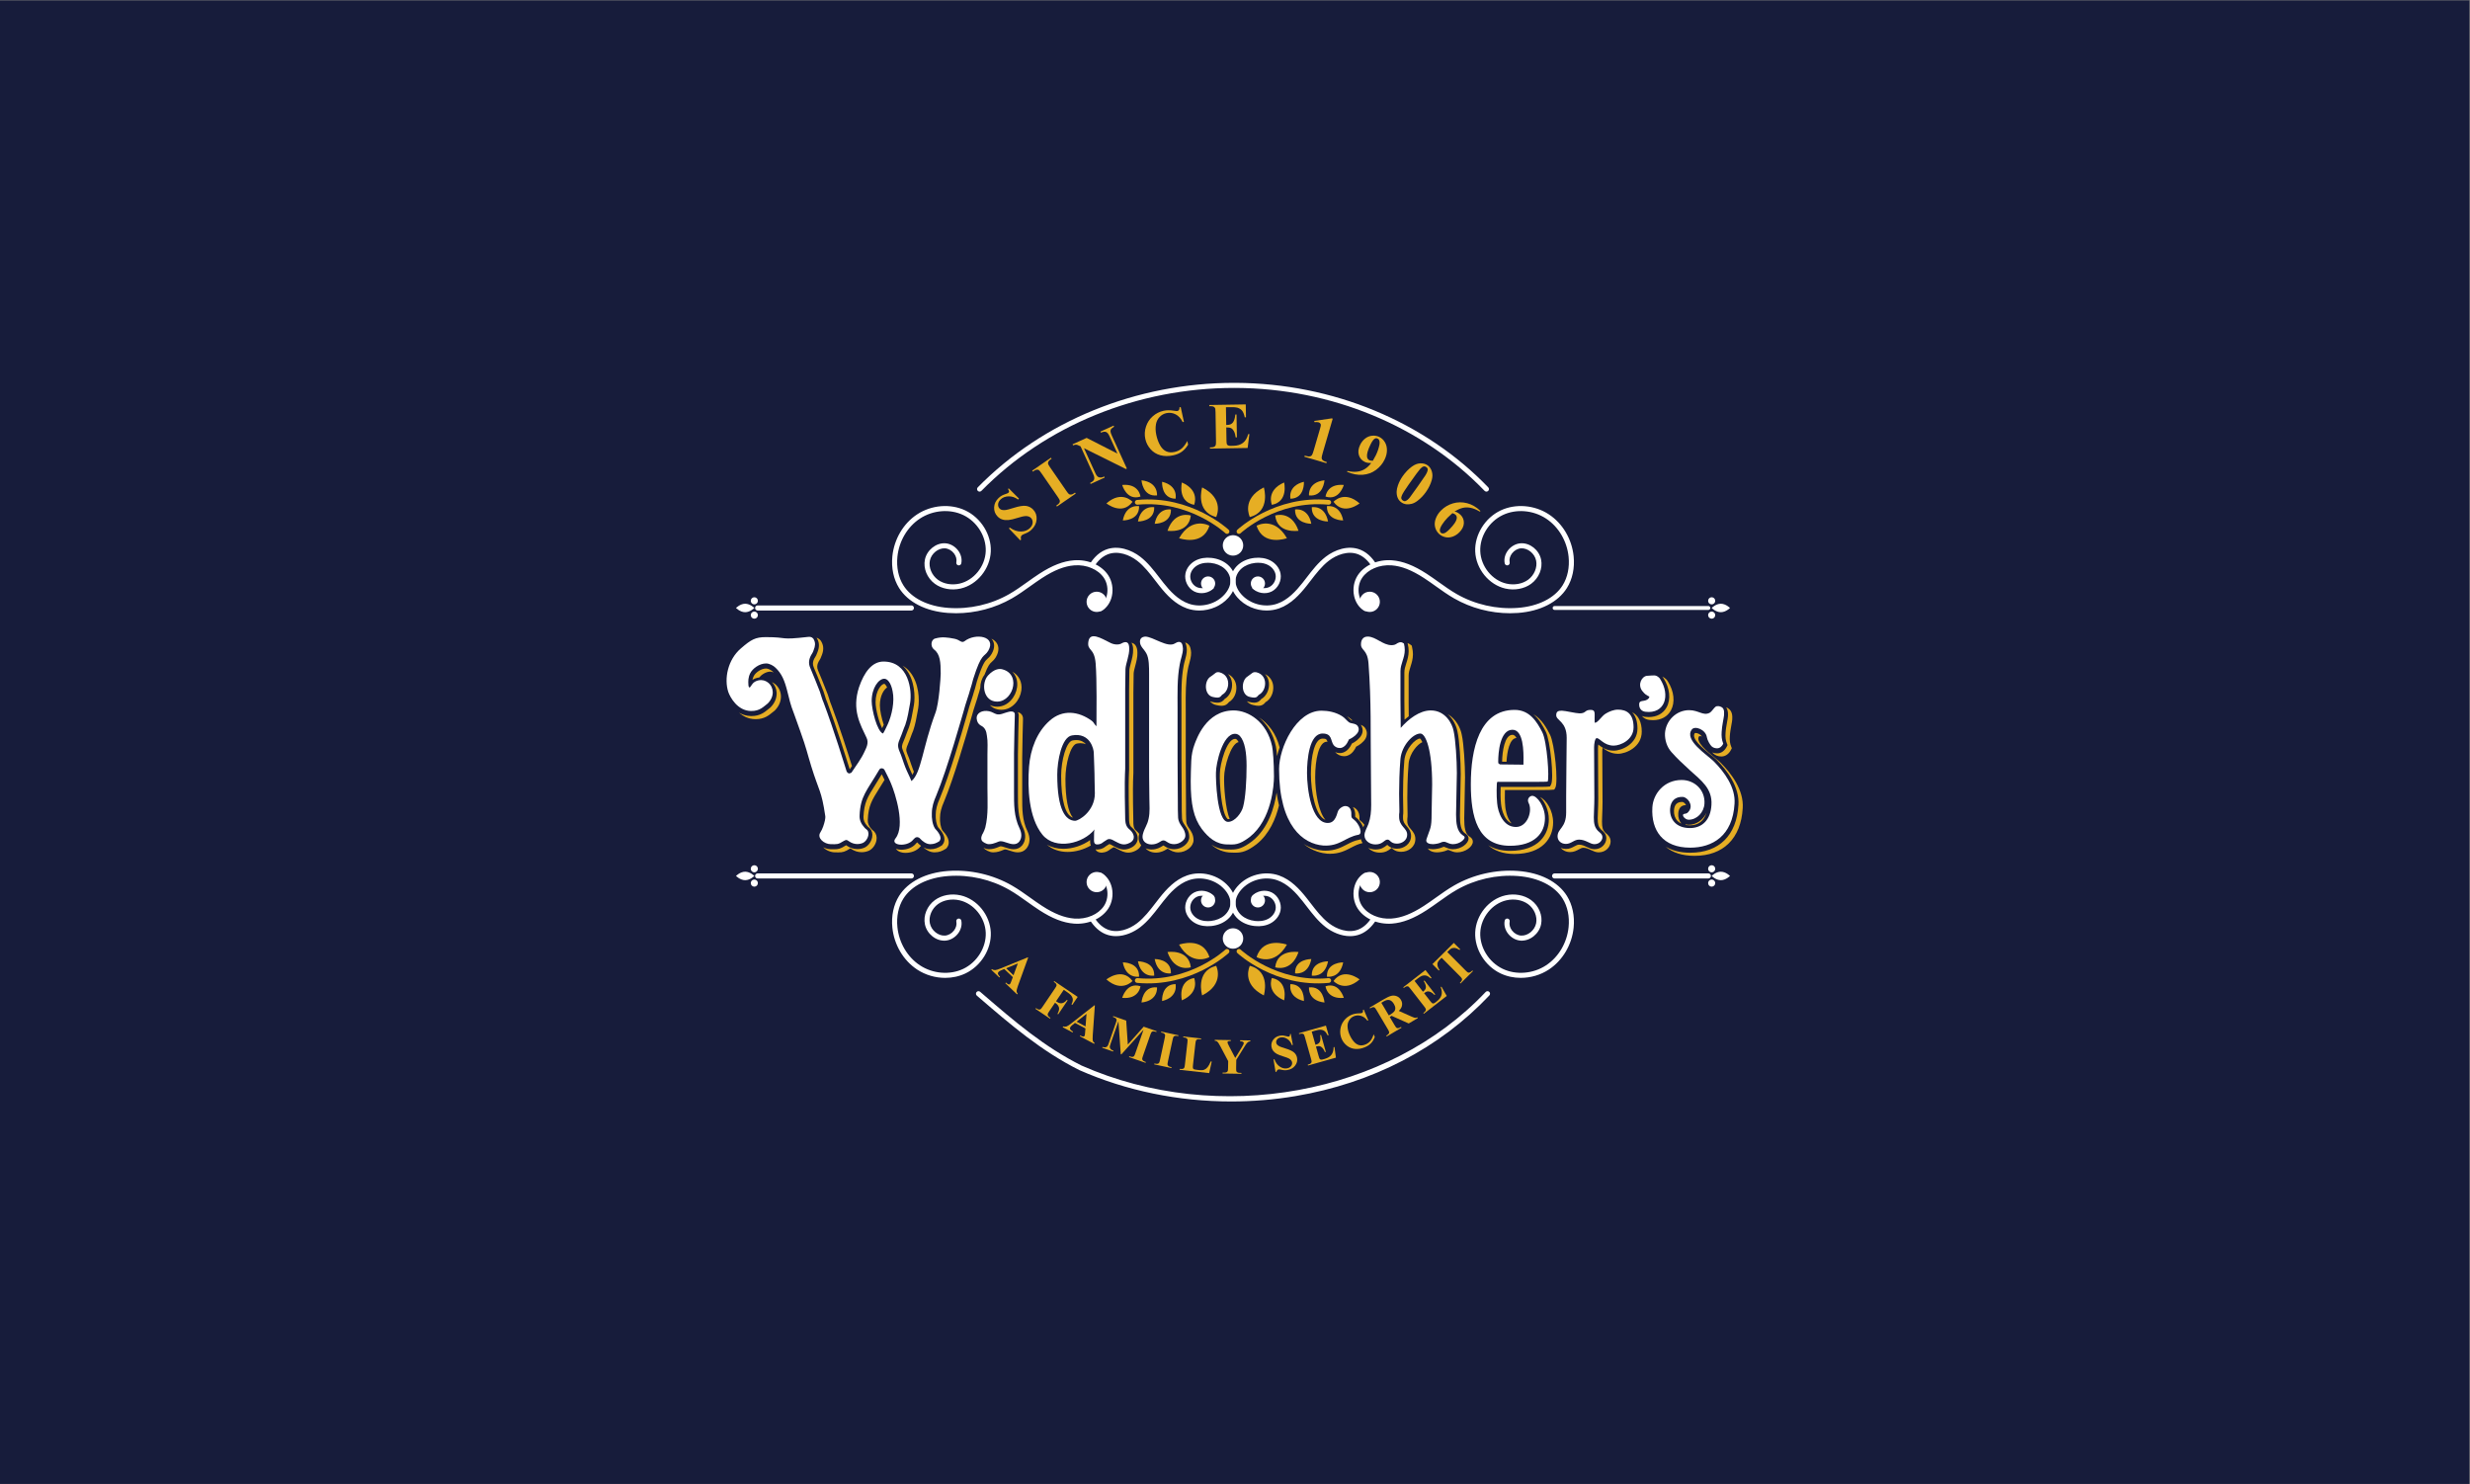 <?xml version="1.0" encoding="UTF-8" standalone="no"?>
<!-- Created with Inkscape (http://www.inkscape.org/) -->

<svg
   version="1.1"
   id="svg2"
   xml:space="preserve"
   width="1706.667"
   height="1025.333"
   viewBox="0 0 1706.667 1025.333"
   sodipodi:docname="widlochers.eps"
   xmlns:inkscape="http://www.inkscape.org/namespaces/inkscape"
   xmlns:sodipodi="http://sodipodi.sourceforge.net/DTD/sodipodi-0.dtd"
   xmlns="http://www.w3.org/2000/svg"
   xmlns:svg="http://www.w3.org/2000/svg"><rect x="0" y="0" width="1706.667" height="1025.333" fill="#808080" stroke="none"/><defs
     id="defs6" /><sodipodi:namedview
     id="namedview4"
     pagecolor="#ffffff"
     bordercolor="#666666"
     borderopacity="1.0"
     inkscape:pageshadow="2"
     inkscape:pageopacity="0.0"
     inkscape:pagecheckerboard="0" /><g
     id="g8"
     inkscape:groupmode="layer"
     inkscape:label="ink_ext_XXXXXX"
     transform="matrix(1.333,0,0,-1.333,0,1025.333)"><g
       id="g10"
       transform="scale(0.1)"><path
         d="M 12800,0 H 0 V 7690 H 12800 V 0"
         style="fill:#171c3b;fill-opacity:1;fill-rule:nonzero;stroke:none"
         id="path12" /><path
         d="m 4601.9,3938.5 c 20.87,45.93 36.19,116.93 25.05,169.82 -8.35,45.94 -27.84,65.43 -43.15,65.43 -29.23,0 -65.43,-47.33 -65.43,-115.54 0,-44.55 27.84,-157.3 58.47,-168.43 4.17,4.17 16.7,30.62 25.06,48.72 z m -384.2,384.2 c -2.79,-9.74 -8.36,-19.49 -13.93,-27.84 -11.13,-20.88 -13.92,-41.76 -4.17,-64.04 18.1,-41.76 33.41,-82.13 50.11,-123.89 6.96,-19.48 11.13,-38.97 19.49,-57.07 52.9,-140.59 109.97,-327.13 119.72,-357.75 5.56,-6.96 11.13,-12.53 19.48,-6.96 2.79,0 5.56,1.39 5.56,2.78 23.68,36.19 50.12,69.6 68.22,109.97 8.35,18.1 22.27,43.15 9.74,69.61 -32.01,68.2 -77.96,144.76 -38.97,263.09 26.44,76.56 66.82,132.24 126.67,132.24 130.86,0 148.94,-148.95 137.81,-215.77 -6.95,-37.58 -12.52,-76.56 -25.05,-112.75 -9.75,-22.27 -16.71,-45.93 -26.45,-68.21 -11.14,-26.45 -15.31,-38.98 -4.18,-66.81 11.14,-23.67 20.88,-59.86 30.63,-83.53 9.74,-25.06 22.27,-47.33 32.01,-72.38 51.51,41.76 57.08,172.61 123.89,352.18 19.49,50.12 27.85,189.32 27.85,204.63 0,58.46 -2.79,101.61 -34.8,125.28 -19.49,15.31 -16.71,51.51 6.95,57.07 34.81,9.75 62.65,5.57 98.84,-1.39 29.23,-5.56 36.19,-25.05 52.9,-12.53 55.67,43.16 167.04,26.45 122.49,-50.11 -22.27,-36.19 -33.4,-5.56 -77.95,-146.16 -5.57,-19.49 -9.74,-38.98 -16.71,-58.47 -2.78,-13.92 -23.66,-70.99 -33.4,-109.97 -4.18,-12.53 -82.13,-293.71 -141.99,-437.1 -12.53,-27.84 -22.28,-58.46 -22.28,-90.48 -1.38,-23.66 2.79,-58.46 16.71,-79.34 6.96,-8.36 16.71,-16.71 25.05,-34.8 4.19,-11.14 5.57,-20.88 -2.77,-30.63 -15.32,-9.75 -27.84,-15.31 -47.33,-15.31 -20.89,0 -40.37,15.31 -52.9,29.23 -6.96,8.36 -19.49,9.75 -26.45,2.79 -4.18,-4.18 -8.35,-6.96 -9.74,-9.75 -32.02,-38.98 -121.11,-29.23 -90.49,8.35 51.5,65.43 -1.39,231.08 -23.66,283.98 -9.74,23.66 -23.67,50.11 -33.41,69.6 -5.57,11.14 -22.28,12.53 -27.84,1.39 -65.43,-111.36 -97.44,-136.42 -101.62,-236.64 -1.39,-23.67 8.35,-44.55 25.05,-62.65 4.19,-5.56 9.75,-8.35 13.93,-12.52 16.7,-18.1 1.39,-55.69 -20.89,-66.82 -15.31,-6.96 -44.54,-12.53 -73.77,8.35 -11.13,8.35 -13.92,8.35 -26.45,1.4 -30.63,-19.5 -34.8,-16.71 -66.81,-16.71 -34.81,0 -73.78,32.02 -54.29,61.25 11.13,16.7 19.48,43.15 23.66,62.64 1.39,5.57 2.78,18.09 1.39,23.67 -19.49,132.24 -32.01,125.27 -72.38,256.13 -22.28,72.38 -22.28,84.91 -57.08,182.35 -57.07,162.87 -40.37,101.62 -65.43,200.45 -15.3,62.65 -30.62,97.45 -62.63,128.07 -11.14,11.14 -32.02,22.28 -48.73,22.28 -36.19,0 -70.99,-27.85 -82.12,-50.12 -11.14,-22.27 -11.14,-40.37 -9.75,-61.25 0,-6.95 2.78,-12.52 6.96,-13.92 l 15.31,20.88 c 11.14,13.92 47.33,30.63 80.74,4.18 29.23,-23.66 33.41,-71 -2.78,-107.18 -20.89,-15.32 -40.38,-40.38 -87.71,-38.98 -69.6,1.39 -107.18,70.99 -116.92,98.83 -22.27,68.21 -2.78,167.04 65.42,225.51 52.9,45.94 75.18,58.47 129.46,58.47 121.11,0 64.04,-16.71 221.33,1.38 12.53,1.4 23.67,-4.17 27.84,-15.3 8.36,-15.32 6.96,-33.41 -1.38,-52.9"
         style="fill:#ffffff;fill-opacity:1;fill-rule:nonzero;stroke:none"
         id="path14" /><path
         d="m 5121.15,4190.45 c 33.41,36.2 61.24,36.2 75.17,32.02 104.4,-27.84 48.72,-185.14 -43.16,-165.65 -58.46,12.53 -65.42,96.05 -32.01,133.63 z m 135.03,-599.96 c 0,-66.82 -1.4,-130.85 29.23,-193.49 9.74,-20.88 13.92,-47.33 -2.79,-68.21 -8.35,-9.75 -18.1,-12.53 -29.23,-12.53 -22.27,0 -47.33,15.31 -66.81,15.31 -13.93,0 -30.63,-15.31 -61.26,-15.31 -12.52,0 -30.62,11.14 -34.79,16.71 -8.36,12.52 -2.79,29.23 5.56,41.76 4.18,8.35 8.35,18.09 11.14,27.83 16.7,66.82 11.13,137.82 11.13,206.03 0,54.29 0,118.32 0,172.61 0,30.62 2.79,68.21 -2.79,97.44 -2.77,22.27 -8.34,41.76 -32.01,52.9 -12.53,6.96 -19.49,19.49 -20.88,34.8 -2.78,30.62 29.23,45.93 64.04,38.97 15.31,-2.78 27.84,-12.52 38.97,-15.31 18.1,-5.57 40.37,6.96 58.47,11.14 12.53,4.17 37.58,6.96 36.19,-13.92 0,0 -4.17,-148.95 -4.17,-200.45 0,-62.65 0,-133.64 0,-196.28"
         style="fill:#ffffff;fill-opacity:1;fill-rule:nonzero;stroke:none"
         id="path16" /><path
         d="m 5556.84,3880.03 c -54.29,-8.35 -76.56,-133.64 -76.56,-203.23 0,-183.75 43.15,-238.04 91.88,-239.43 20.87,0 103,50.11 103,141.98 0,18.1 -1.38,47.33 -1.38,65.43 0,47.33 -2.79,97.44 -4.19,144.77 0,18.1 -18.09,107.19 -112.75,90.48 z m -153.12,-515.05 c -72.39,89.09 -77.96,243.61 -69.6,353.58 6.95,89.09 40.37,179.57 107.19,238.04 65.42,58.46 148.93,50.11 218.54,-1.4 11.14,-8.35 11.14,-16.7 23.67,-27.84 0,65.43 2.78,238.04 -4.19,325.74 -6.95,84.91 -45.93,62.64 -37.57,114.14 8.34,51.51 65.42,16.71 109.96,-5.57 19.49,-11.13 47.33,-15.31 65.43,-2.78 20.88,9.74 36.19,5.57 36.19,-27.84 1.39,-36.19 -18.1,-77.95 -19.49,-107.18 -1.38,-51.51 0,-50.12 -1.38,-101.62 v -414.83 c -1.4,-37.59 -4.19,-65.42 0,-263.09 1.38,-22.27 5.56,-38.98 23.66,-52.9 23.66,-20.88 32.01,-51.51 0,-68.21 -32.02,-16.71 -50.12,-5.57 -79.35,9.75 -9.74,5.56 -19.49,11.13 -30.63,9.74 -6.96,-1.39 -12.53,-6.96 -18.09,-9.74 -11.14,-5.57 -16.71,-16.71 -38.98,-18.1 -25.05,-1.4 -16.7,23.66 -18.09,48.72 0,5.56 0,25.05 2.79,29.23 -57.08,-72.38 -201.85,-109.97 -270.06,-27.84"
         style="fill:#ffffff;fill-opacity:1;fill-rule:nonzero;stroke:none"
         id="path18" /><path
         d="m 6085.8,3316.26 c -32.02,0 -38.97,19.49 -55.69,19.49 -13.91,0 -26.44,-20.88 -61.24,-20.88 -25.06,0 -54.29,15.31 -44.55,54.28 8.36,32.02 22.27,44.55 29.23,77.96 8.36,36.19 4.19,70.99 4.19,108.58 -1.4,73.78 -1.4,147.55 -1.4,221.33 v 361.93 58.46 c 0,37.59 0,82.13 -13.92,107.19 -12.53,23.67 -33.41,36.19 -33.41,61.25 0,19.49 13.92,25.05 26.45,26.45 41.76,0 116.93,-61.25 155.91,-34.8 11.13,6.96 26.45,12.52 34.8,-1.39 4.17,-5.57 5.56,-26.45 5.56,-26.45 0,-27.85 -12.53,-54.29 -16.7,-82.13 -13.91,-73.78 -11.13,-153.13 -11.13,-228.3 0,-84.91 0,-168.43 0,-251.96 0,-79.34 1.39,-157.29 1.39,-235.24 0,-26.46 0,-52.9 1.39,-77.96 2.78,-41.76 37.58,-52.9 37.58,-94.66 0,-19.49 -27.83,-43.15 -58.46,-43.15"
         style="fill:#ffffff;fill-opacity:1;fill-rule:nonzero;stroke:none"
         id="path20" /><path
         d="m 6479.74,4079.09 c -44.55,8.36 -47.33,75.17 -19.49,101.62 9.74,6.96 20.88,15.31 32.02,23.66 6.95,4.18 12.52,4.18 20.88,2.79 61.25,-15.32 52.89,-94.66 13.92,-115.54 -11.15,-6.96 -8.36,-22.27 -47.33,-12.53 z m -36.19,-569.34 c 12.53,45.94 18.09,133.64 18.09,212.98 0,65.43 -8.35,125.28 -34.81,154.52 -6.95,6.96 -15.3,11.14 -25.04,11.14 -65.43,0 -98.84,-155.91 -98.84,-200.46 -1.39,-29.23 4.18,-256.13 62.64,-256.13 36.2,0 71,48.72 77.96,77.95 z m -155.91,569.34 c -43.16,8.36 -47.33,75.17 -18.1,101.62 9.74,6.96 22.27,15.31 32.02,23.66 5.57,4.18 13.91,4.18 19.48,2.79 61.25,-15.32 54.29,-94.66 15.32,-115.54 -9.75,-6.96 -8.36,-22.27 -48.72,-12.53 z m -112.76,-331.3 c 1.4,30.63 6.96,59.86 18.1,89.09 8.35,19.48 57.07,172.61 201.84,172.61 76.56,0 172.62,-59.86 199.06,-185.14 4.18,-19.49 9.75,-84.91 9.75,-157.3 0,-43.15 -11.14,-222.72 -125.28,-313.2 -58.47,-44.55 -80.75,-38.98 -114.15,-38.98 -59.86,0 -100.23,34.8 -135.03,80.73 -41.76,57.08 -57.08,126.68 -57.08,246.4 0,32.01 1.4,66.81 2.79,105.79"
         style="fill:#ffffff;fill-opacity:1;fill-rule:nonzero;stroke:none"
         id="path22" /><path
         d="m 6954.41,3816 c -8.35,-2.79 -27.84,-2.79 -41.76,13.92 -16.71,23.66 -6.96,59.86 -57.08,59.86 -69.59,0 -80.73,-136.42 -80.73,-204.63 0,-84.91 23.66,-258.92 107.19,-258.92 20.87,0 38.97,9.74 51.5,55.68 5.57,20.88 29.23,32.02 38.98,32.02 23.67,0 33.41,-19.49 32.01,-44.55 0,-15.31 1.4,-16.7 12.53,-25.05 27.84,-20.89 50.12,-75.18 23.67,-79.35 -68.21,-12.53 -96.06,-61.25 -182.36,-55.68 -103.01,8.35 -228.3,100.23 -228.3,396.73 0,109.97 87.7,302.07 219.95,302.07 33.41,0 72.38,-6.96 105.79,-27.84 13.92,-8.36 23.66,-22.28 36.19,-32.02 12.53,-8.35 32.02,-4.17 44.55,-18.1 27.84,-38.97 -43.15,-70.99 -44.55,-70.99 -1.38,-1.39 -11.13,-34.8 -37.58,-43.15"
         style="fill:#ffffff;fill-opacity:1;fill-rule:nonzero;stroke:none"
         id="path24" /><path
         d="m 7591.97,3351.06 c 0,-9.74 -25.04,-34.8 -61.24,-34.8 -12.53,0 -23.66,5.56 -37.59,11.14 -4.17,1.39 -6.96,1.39 -9.74,1.39 -11.13,0 -16.71,-6.97 -33.41,-9.75 -8.35,-1.39 -15.31,-2.78 -22.27,-2.78 -20.88,0 -34.8,6.96 -34.8,19.49 0,1.39 1.39,4.17 1.39,6.96 19.48,59.85 26.45,52.89 26.45,133.63 0,52.9 2.78,101.62 2.78,148.95 0,180.96 -33.41,264.49 -61.25,264.49 -37.59,0 -96.05,-61.25 -103.01,-130.86 -5.57,-64.03 -6.95,-137.8 -6.95,-180.96 0,-34.8 1.38,-62.64 1.38,-83.52 0,-9.74 0,-16.71 -1.38,-23.67 0,-4.17 0,-8.35 0,-12.53 0,-51.5 41.76,-57.07 41.76,-93.26 0,-29.23 -27.85,-45.94 -52.91,-45.94 -33.4,0 -34.8,20.88 -48.71,20.88 -18.1,0 -23.67,-25.05 -62.65,-25.05 -32.01,0 -57.07,20.88 -57.07,47.33 0,19.48 13.92,40.36 20.88,59.86 11.13,32.01 13.92,64.03 13.92,97.44 0,54.29 -1.39,128.06 -1.39,180.96 -2.78,210.2 2.79,343.83 -12.53,552.64 -5.57,73.77 -38.98,65.42 -38.98,98.83 0,23.67 11.14,40.37 34.8,40.37 41.77,0 77.96,-44.55 123.89,-44.55 11.14,0 20.89,2.79 29.24,9.75 5.56,2.78 11.13,5.57 18.09,5.57 5.57,0 11.14,-2.79 16.7,-6.96 2.79,-12.53 4.19,-22.27 4.19,-33.41 0,-41.77 -22.28,-71 -22.28,-109.98 0,-47.32 0,-98.83 0,-146.15 0,-48.73 1.39,-97.45 1.39,-147.56 40.37,45.94 97.45,90.48 155.91,90.48 75.17,0 111.36,-68.21 118.32,-107.19 9.74,-41.76 16.71,-151.73 16.71,-217.15 0,0 -4.18,-212.98 -4.18,-214.38 0,-45.93 4.18,-87.69 34.8,-108.57 4.18,-2.79 9.74,-5.57 9.74,-11.14"
         style="fill:#ffffff;fill-opacity:1;fill-rule:nonzero;stroke:none"
         id="path26" /><path
         d="m 7896.83,3740.83 c 1.4,57.07 0,168.44 -57.07,168.44 -65.42,0 -73.78,-121.11 -73.78,-164.27 0,-5.56 0,-9.74 2.79,-11.13 4.17,-2.79 5.57,-4.18 6.95,-4.18 18.1,0 107.19,-1.39 121.11,-1.39 z m -272.84,-114.15 c 0,182.36 44.54,385.59 226.91,385.59 77.95,0 115.53,-61.24 143.38,-115.53 25.05,-48.73 37.58,-239.44 27.84,-256.14 -15.31,-1.39 -25.06,-1.39 -250.57,-1.39 -2.78,0 -8.36,1.39 -11.14,-1.39 -2.79,-2.79 -4.17,-72.39 0,-108.58 4.18,-48.72 30.63,-123.89 97.45,-123.89 59.86,0 87.69,83.52 65.42,125.28 -9.75,19.49 5.57,36.19 19.49,36.19 23.66,0 65.42,-52.89 65.42,-115.53 0,-79.35 -55.67,-143.38 -180.96,-143.38 -168.44,0 -203.24,150.33 -203.24,318.77"
         style="fill:#ffffff;fill-opacity:1;fill-rule:nonzero;stroke:none"
         id="path28" /><path
         d="m 8267.1,3945.45 c 15.31,0 34.8,34.81 55.68,47.34 18.1,11.13 41.76,20.87 64.03,20.87 45.94,0 80.74,-22.27 80.74,-91.87 0,-65.43 -68.21,-94.66 -103.01,-94.66 -50.11,0 -72.39,38.98 -87.7,38.98 -9.74,0 -13.92,-30.63 -13.92,-47.33 0,-68.21 1.39,-193.49 1.39,-261.7 0,-44.55 -2.77,-76.56 -2.77,-101.62 0,-32.02 4.17,-51.5 20.87,-69.6 9.74,-9.74 23.67,-16.71 23.67,-33.41 0,-15.31 -13.93,-36.19 -41.77,-36.19 -22.26,0 -44.54,23.66 -79.34,23.66 -26.45,0 -40.37,-22.27 -68.21,-22.27 -26.45,0 -43.15,18.1 -43.15,38.98 0,41.76 44.55,43.15 44.55,123.89 v 86.3 c 0,84.92 2.77,246.39 2.77,300.69 0,84.91 -54.29,89.09 -54.29,116.92 0,19.49 9.75,23.67 29.25,23.67 16.7,0 73.77,-13.92 91.86,-13.92 34.8,0 25.06,18.09 57.07,18.09 25.06,0 20.89,-15.31 20.89,-44.54 0,-11.13 0,-22.28 1.39,-22.28"
         style="fill:#ffffff;fill-opacity:1;fill-rule:nonzero;stroke:none"
         id="path30" /><path
         d="m 8546.91,4073.52 c 1.38,1.4 1.38,4.18 2.77,6.96 -16.7,9.75 -22.27,11.14 -37.58,30.63 -25.05,33.41 -1.39,76.56 26.45,77.95 33.4,1.39 43.15,6.96 61.25,-9.74 1.39,-1.39 4.18,-4.18 5.57,-6.96 54.28,-84.91 25.05,-182.36 -76.56,-169.83 -20.89,2.78 -33.42,18.1 -32.02,40.37 1.39,25.06 32.02,6.96 50.12,30.62"
         style="fill:#ffffff;fill-opacity:1;fill-rule:nonzero;stroke:none"
         id="path32" /><path
         d="m 8990.96,3526.46 c -9.75,-168.44 -115.55,-228.3 -229.69,-228.3 -141.99,0 -203.23,89.09 -196.28,208.81 4.18,70.99 61.25,141.98 151.74,141.98 68.2,0 122.49,-52.89 118.32,-122.49 -2.78,-45.94 -38.98,-83.52 -82.13,-83.52 -19.49,0 -41.76,27.83 -20.89,30.62 12.53,1.39 16.71,5.57 23.67,15.31 22.28,30.63 -8.35,70.99 -33.41,72.39 -37.59,1.39 -62.64,-19.49 -65.42,-62.64 -2.78,-50.12 27.83,-98.84 103.01,-98.84 64.03,0 107.19,43.16 111.36,119.72 5.57,84.91 -52.9,126.67 -111.36,179.57 -33.41,30.62 -66.82,61.25 -96.05,94.65 -23.67,26.45 -34.8,62.64 -33.42,97.45 4.19,65.43 58.48,119.71 125.29,119.71 48.72,0 72.38,-30.62 105.79,-13.92 13.92,8.35 20.89,25.06 33.42,33.41 4.17,1.39 8.35,1.39 12.52,1.39 1.4,0 4.18,0 6.97,-1.39 20.87,-5.57 23.66,-19.49 22.27,-44.54 -1.4,-16.71 -11.14,-55.69 -12.53,-87.7 -1.4,-20.88 0,-40.37 8.35,-61.25 -6.96,-13.92 -18.09,-23.67 -32.02,-23.67 -9.74,0 -20.88,2.79 -29.23,11.14 -8.36,8.35 -20.88,30.63 -23.66,45.94 -5.57,40.37 -62.65,61.25 -77.96,40.37 -41.76,-54.3 76.56,-129.46 112.76,-164.27 57.07,-57.06 114.14,-136.41 108.58,-219.93"
         style="fill:#ffffff;fill-opacity:1;fill-rule:nonzero;stroke:none"
         id="path34" /><path
         d="m 5077.67,5143.59 c -3.33,0 -6.65,1.25 -9.21,3.77 -5.16,5.08 -5.24,13.39 -0.15,18.56 338.53,344.44 822.2,541.49 1328.21,541.49 3.26,0 6.47,0 9.73,-0.02 502.09,-2.51 978.83,-199.9 1308.01,-541.56 5.03,-5.22 4.87,-13.54 -0.34,-18.57 -5.23,-5.01 -13.52,-4.89 -18.57,0.35 -324.29,336.59 -794.19,531.05 -1289.23,533.52 -3.19,0.01 -6.42,0.02 -9.6,0.02 -499.05,0 -975.84,-194.18 -1309.49,-533.63 -2.57,-2.62 -5.97,-3.93 -9.36,-3.93"
         style="fill:#ffffff;fill-opacity:1;fill-rule:nonzero;stroke:none"
         id="path36" /><path
         d="m 6382,1982.59 c -272.86,0 -543.91,55.19 -786.92,162.4 -197.86,98.91 -359.91,238.4 -516.62,373.3 l -15.07,12.98 c -5.51,4.72 -6.13,13.02 -1.39,18.51 4.7,5.51 12.99,6.14 18.51,1.39 l 15.08,-12.98 c 162.66,-140.01 316.29,-272.27 510.65,-369.44 709.1,-312.83 1590.3,-152.51 2094.74,381.48 4.99,5.27 13.3,5.52 18.56,0.54 5.28,-4.98 5.51,-13.3 0.53,-18.56 C 7461,2257.96 7113.33,2077.49 6714.65,2010.3 c -110,-18.55 -221.48,-27.71 -332.65,-27.71"
         style="fill:#ffffff;fill-opacity:1;fill-rule:nonzero;stroke:none"
         id="path38" /><path
         d="m 5228.66,5160.55 53.32,-53.25 -4.95,-4.72 c -15.37,11.44 -31.58,16.99 -48.65,16.61 -17.06,-0.37 -30.88,-5.62 -41.5,-15.76 -8.2,-7.81 -12.6,-16.19 -13.21,-25.13 -0.61,-8.95 1.81,-16.27 7.26,-21.99 3.45,-3.61 7.35,-6.02 11.73,-7.22 5.92,-1.56 13.24,-1.73 21.9,-0.53 6.31,0.95 19.53,4.57 39.62,10.85 28.11,8.83 49.49,12.25 64.13,10.25 14.58,-2.07 27,-8.5 37.26,-19.27 13.04,-13.67 18.92,-30.51 17.65,-50.51 -1.26,-20.02 -10.08,-37.84 -26.49,-53.48 -5.14,-4.91 -10.51,-9.01 -16.09,-12.35 -5.58,-3.31 -13.2,-6.84 -22.88,-10.53 -5.39,-2.07 -9.33,-4.3 -11.82,-6.67 -2.09,-1.99 -3.55,-4.91 -4.34,-8.73 -0.81,-3.85 -0.35,-8.09 1.34,-12.77 l -4.45,-4.26 -58.88,61.76 4.45,4.26 c 20.11,-14 39.55,-20.75 58.35,-20.25 18.78,0.49 34.01,6.29 45.66,17.41 9.02,8.58 13.85,17.87 14.52,27.87 0.67,10.01 -2.09,18.27 -8.3,24.78 -3.69,3.86 -8.27,6.63 -13.77,8.28 -5.5,1.68 -11.9,2.13 -19.19,1.4 -7.28,-0.73 -18.72,-3.53 -34.32,-8.42 -21.84,-6.86 -38.49,-10.83 -49.91,-11.89 -11.42,-1.07 -21.89,-0.1 -31.46,2.92 -9.55,3.01 -17.97,8.34 -25.25,15.99 -12.42,13.02 -18.2,28.68 -17.37,46.97 0.82,18.28 8.52,34.38 23.05,48.25 5.31,5.06 11.07,9.32 17.28,12.8 4.72,2.62 11.01,5.22 18.94,7.79 7.91,2.56 12.96,4.87 15.13,6.94 2.09,1.99 3.13,4.2 3.11,6.65 -0.01,2.42 -1.85,6.61 -5.48,12.5 l 3.61,3.45"
         style="fill:#e6ae24;fill-opacity:1;fill-rule:nonzero;stroke:none"
         id="path40" /><path
         d="m 5572.4,5138.46 3.5,-5.09 -97.25,-67.08 -3.49,5.07 6.17,4.26 c 5.39,3.73 9.08,7.67 11.03,11.88 1.5,2.91 1.82,6.37 0.95,10.37 -0.52,2.88 -3.97,8.99 -10.42,18.32 l -84.4,122.36 c -6.57,9.5 -11.16,15.09 -13.81,16.78 -2.64,1.68 -6.11,2.35 -10.41,2.03 -4.3,-0.33 -9.06,-2.3 -14.26,-5.89 l -6.18,-4.26 -3.49,5.09 97.25,67.08 3.51,-5.07 -6.18,-4.26 c -5.4,-3.73 -9.09,-7.67 -11.04,-11.87 -1.5,-2.92 -1.86,-6.42 -1.09,-10.46 0.52,-2.9 3.99,-9.01 10.42,-18.32 l 84.4,-122.36 c 6.57,-9.52 11.18,-15.11 13.89,-16.74 2.68,-1.66 6.17,-2.33 10.47,-1.99 4.3,0.33 9.05,2.3 14.26,5.89 l 6.17,4.26"
         style="fill:#e6ae24;fill-opacity:1;fill-rule:nonzero;stroke:none"
         id="path42" /><path
         d="m 5632.56,5422.17 159.54,-81.35 -40.26,88.41 c -5.62,12.35 -11.18,19.88 -16.71,22.6 -7.51,3.67 -16.94,2.78 -28.28,-2.62 l -2.55,5.62 67.94,30.93 2.56,-5.6 c -8.21,-5.07 -13.37,-9.18 -15.56,-12.31 -2.17,-3.12 -3.18,-7.06 -3.04,-11.82 0.16,-4.75 2.45,-11.99 6.86,-21.69 l 77.98,-171.22 -5.17,-2.34 -217.03,107.89 59.53,-130.73 c 5.38,-11.84 11.71,-18.58 19.01,-20.26 7.3,-1.7 14.44,-0.95 21.42,2.23 l 4.85,2.21 2.55,-5.6 -72.94,-33.22 -2.57,5.6 c 11.29,5.27 18.11,11.18 20.5,17.75 2.36,6.57 1.08,15.33 -3.91,26.26 l -66.08,145.13 -6.88,3.45 c -6.85,3.47 -12.31,5.33 -16.43,5.53 -4.12,0.19 -9.37,-1.03 -15.72,-3.69 l -2.57,5.62 72.96,33.22"
         style="fill:#e6ae24;fill-opacity:1;fill-rule:nonzero;stroke:none"
         id="path44" /><path
         d="m 6120.2,5581.98 16.59,-76.56 -6.35,-1.38 c -9.11,18.96 -21.32,32.33 -36.67,40.14 -15.33,7.81 -31.24,9.94 -47.75,6.35 -13.79,-2.99 -25.59,-9.7 -35.37,-20.11 -9.78,-10.42 -15.96,-22.63 -18.5,-36.57 -3.28,-17.89 -2.74,-36.87 1.62,-56.95 4.28,-19.76 10.69,-37.22 19.19,-52.37 8.52,-15.15 18.99,-25.72 31.44,-31.72 12.45,-5.99 27.12,-7.16 44.06,-3.49 13.91,3.02 25.98,8.82 36.22,17.4 10.24,8.6 20.16,21.72 29.74,39.37 l 4.13,-19.05 c -9.57,-15.61 -20.44,-27.78 -32.59,-36.49 -12.15,-8.7 -27.18,-15.02 -45.09,-18.9 -23.55,-5.11 -45.5,-4.93 -65.84,0.55 -20.36,5.48 -37.4,16 -51.19,31.54 -13.76,15.52 -22.82,33.3 -27.16,53.28 -4.55,21.04 -3.39,42.23 3.53,63.51 6.93,21.28 18.62,39.16 35.09,53.65 16.47,14.48 35.23,24.01 56.3,28.58 15.52,3.36 32.66,3.55 51.38,0.56 10.83,-1.74 17.62,-2.31 20.32,-1.72 3.47,0.75 6.21,2.68 8.2,5.78 2.02,3.1 2.78,7.52 2.35,13.21 l 6.35,1.39"
         style="fill:#e6ae24;fill-opacity:1;fill-rule:nonzero;stroke:none"
         id="path46" /><path
         d="m 6354.63,5581.09 1.48,-91.98 4.5,0.08 c 14.34,0.22 24.63,4.89 30.95,13.99 6.29,9.11 10.17,22.44 11.67,40.02 l 6.33,0.11 1.92,-118.3 -6.33,-0.1 c -1.54,12.86 -4.52,23.37 -8.92,31.52 -4.42,8.14 -9.47,13.59 -15.19,16.33 -5.7,2.74 -13.94,4.02 -24.73,3.85 l 1.04,-63.66 c 0.2,-12.42 0.85,-20.04 1.96,-22.78 1.08,-2.76 3.09,-5.01 6.01,-6.74 2.92,-1.74 7.6,-2.55 14.05,-2.45 l 13.49,0.22 c 21.1,0.35 37.93,5.5 50.49,15.5 12.57,9.96 21.46,25.01 26.69,45.09 l 6.17,0.1 -9.01,-71.98 -195.27,-3.17 -0.1,6.17 7.49,0.12 c 6.57,0.1 11.82,1.36 15.78,3.75 2.86,1.62 5.03,4.32 6.53,8.11 1.18,2.7 1.68,9.7 1.5,21.02 l -2.41,148.63 c -0.17,10.22 -0.55,16.49 -1.14,18.82 -1.16,3.86 -3.28,6.84 -6.31,8.89 -4.26,3.04 -10.08,4.5 -17.4,4.38 l -7.5,-0.12 -0.09,6.18 189.1,3.05 1.08,-66.8 -6.33,-0.1 c -3.49,16.27 -8.21,27.91 -14.14,34.93 -5.96,7 -14.28,12.09 -24.99,15.27 -6.28,1.89 -17.95,2.7 -35.05,2.42 l -23.32,-0.37"
         style="fill:#e6ae24;fill-opacity:1;fill-rule:nonzero;stroke:none"
         id="path48" /><path
         d="m 6908.15,5521.84 -51.8,-177.41 c -3.88,-13.33 -5.78,-22.01 -5.68,-26.04 0.1,-4 1.68,-7.75 4.72,-11.18 3.05,-3.43 8.67,-6.35 16.88,-8.74 l 4.97,-1.46 -1.74,-5.92 -114.2,33.36 1.71,5.92 5.76,-1.68 c 9.29,-2.72 16.22,-3.57 20.77,-2.6 4.58,0.98 8.09,3.13 10.58,6.47 2.46,3.33 5.7,11.81 9.68,25.46 l 32.84,112.45 c 2.94,10.02 4.28,16.43 4.05,19.21 -0.22,2.8 -1.38,5.45 -3.5,7.97 -2.09,2.53 -4.85,4.28 -8.26,5.29 -5.42,1.58 -12.55,1.81 -21.32,0.67 l -1.21,6.59 90.48,13.17 5.27,-1.53"
         style="fill:#e6ae24;fill-opacity:1;fill-rule:nonzero;stroke:none"
         id="path50" /><path
         d="m 7116.15,5303.66 c 6.41,10.71 11.67,20.34 15.78,28.84 8.77,18.2 14.85,36.19 18.22,53.92 1.8,9.87 1.34,17.97 -1.38,24.34 -1.44,3.42 -4.16,6.1 -8.16,8.01 -5.01,2.43 -9.95,2.15 -14.82,-0.81 -6.76,-4.02 -14.14,-14.34 -22.15,-30.94 -13.37,-27.72 -19.29,-48.41 -17.75,-62.12 1.02,-8.87 5.19,-15.07 12.48,-18.6 3.91,-1.87 9.83,-2.76 17.78,-2.64 z m -133.78,-57.22 2.01,4.22 c 18.45,-4.22 35.23,-5.41 50.38,-3.57 15.11,1.81 28.7,6.57 40.71,14.2 12.02,7.65 22.81,17.93 32.35,30.85 -7.75,-0.22 -14.1,0.1 -19.05,0.95 -4.95,0.84 -9.84,2.42 -14.64,4.75 -15.4,7.44 -25.56,19.17 -30.47,35.23 -4.89,16.05 -2.68,33.73 6.63,53.04 6.46,13.41 15.16,24.36 26.11,32.84 10.93,8.48 23.04,13.32 36.31,14.5 13.28,1.18 25.47,-0.91 36.57,-6.27 11.9,-5.74 21.52,-14.58 28.84,-26.5 7.34,-11.93 11.03,-25.85 11.11,-41.81 0.08,-15.94 -3.87,-32.17 -11.82,-48.68 -10.33,-21.42 -25.36,-39.45 -45.07,-54.13 -19.72,-14.65 -42.59,-23.02 -68.62,-25.07 -26.04,-2.07 -53.16,3.08 -81.35,15.45"
         style="fill:#e6ae24;fill-opacity:1;fill-rule:nonzero;stroke:none"
         id="path52" /><path
         d="m 7349.77,5171.88 c 22.76,32.33 35.86,51.3 39.27,56.92 7.99,13.26 11.82,23.34 11.5,30.22 -0.22,4.5 -2.88,8.54 -7.97,12.13 -3.91,2.74 -7.75,3.83 -11.56,3.26 -5.6,-0.81 -11.81,-4.84 -18.66,-12.03 -6.84,-7.2 -27.2,-34.84 -61.03,-82.89 -18.42,-26.15 -29.86,-44.32 -34.32,-54.5 -3.17,-7.41 -4.26,-13.1 -3.25,-17.06 1,-3.98 3.59,-7.44 7.77,-10.38 4.54,-3.19 8.97,-4.14 13.29,-2.84 7.4,2.41 15.11,8.72 23.14,18.96 z m 41.75,-29.83 c -12.97,-18.44 -27.69,-33.82 -44.12,-46.17 -10,-7.64 -19.82,-12.74 -29.47,-15.33 -9.62,-2.58 -19.05,-3.39 -28.28,-2.4 -9.22,1 -17.74,4.24 -25.55,9.74 -8.89,6.27 -15.34,14.2 -19.31,23.81 -3.98,9.58 -5.76,20.57 -5.34,32.92 0.35,8.97 2.64,19.66 6.86,32.03 5.9,16.65 14.04,32.37 24.48,47.18 14.14,20.08 29.94,36.53 47.4,49.37 14.42,10.63 28.95,16.32 43.63,17.07 14.65,0.75 27.26,-2.59 37.79,-10 10.71,-7.56 18.15,-18.27 22.31,-32.14 4.16,-13.86 4.06,-28.52 -0.28,-43.94 -5.87,-21.27 -15.91,-41.98 -30.12,-62.14"
         style="fill:#e6ae24;fill-opacity:1;fill-rule:nonzero;stroke:none"
         id="path54" /><path
         d="m 7528.57,5032.07 c -11.38,-10.3 -19.56,-17.99 -24.56,-23.06 -10.75,-10.93 -20.09,-22.53 -28.04,-34.82 -7.95,-12.28 -12.13,-22.26 -12.55,-29.98 -0.26,-5.5 1.38,-10 4.95,-13.51 3.63,-3.57 8.98,-4.65 16,-3.21 7,1.42 16.9,8.64 29.68,21.61 21.5,21.88 33.69,39.57 36.58,53.1 1.89,8.74 -0.06,15.96 -5.84,21.64 -3.16,3.12 -8.56,5.86 -16.22,8.23 z m 145.45,11.2 -3.27,-3.31 c -17.93,10.45 -34.05,17.08 -48.37,19.86 -14.32,2.8 -28.03,2.56 -41.12,-0.69 -13.08,-3.23 -26.99,-9.57 -41.68,-18.96 5.84,-1.04 10.24,-2.34 13.23,-3.9 6.71,-3.47 12.69,-7.79 17.92,-12.92 12.03,-11.85 17.77,-26.1 17.19,-42.76 -0.57,-16.65 -8.3,-32.55 -23.17,-47.68 -10.46,-10.61 -22.21,-18.21 -35.29,-22.8 -13.08,-4.58 -26,-5.35 -38.76,-2.31 -12.74,3.04 -23.67,9.04 -32.78,17.99 -9.9,9.74 -16.37,21.46 -19.43,35.13 -3.06,13.69 -1.82,28.07 3.77,43.16 5.56,15.09 14.4,28.78 26.47,41.05 17.77,18.06 38.64,30.61 62.62,37.63 23.97,7.04 48.49,7.32 73.52,0.85 25.03,-6.47 48.09,-19.92 69.15,-40.34"
         style="fill:#e6ae24;fill-opacity:1;fill-rule:nonzero;stroke:none"
         id="path56" /><path
         d="m 5253.39,2636.79 22.55,61.22 -60.59,-24.95 z m -3.39,-9.87 -44.46,42.35 -16.96,-7.2 c -5.62,-2.44 -9.7,-4.99 -12.25,-7.65 -3.35,-3.51 -4.4,-7.48 -3.15,-11.85 0.72,-2.59 4.14,-7.26 10.23,-13.99 l -3.27,-3.45 -41.88,39.9 3.28,3.43 c 5.16,-3.63 10.67,-5.28 16.49,-5.01 5.83,0.3 15.44,3.22 28.85,8.74 l 140.72,57.54 1.76,-1.68 -52.95,-146.47 c -4.99,-13.91 -7.29,-23.46 -6.92,-28.64 0.28,-3.93 2.17,-7.87 5.72,-11.84 l -3.27,-3.43 -60.89,58.01 3.27,3.45 2.51,-2.41 c 4.89,-4.65 8.97,-7.23 12.24,-7.77 2.31,-0.29 4.34,0.48 6.12,2.33 1.04,1.13 1.95,2.45 2.7,3.97 0.42,0.67 1.7,3.88 3.85,9.62 l 8.26,22.05"
         style="fill:#e6ae24;fill-opacity:1;fill-rule:nonzero;stroke:none"
         id="path58" /><path
         d="m 5514.02,2561.28 -40.02,-59.15 4.14,-2.81 c 6.37,-4.3 12.23,-6.86 17.55,-7.69 5.33,-0.81 10.93,0.1 16.79,2.72 5.86,2.65 11.84,7.54 17.89,14.68 l 3.73,-2.51 -48.94,-72.31 -3.71,2.51 c 7.89,14.57 10.32,26.05 7.3,34.46 -3.04,8.4 -8.34,15.17 -15.92,20.29 l -4.14,2.8 -29.82,-44.06 c -4.99,-7.36 -7.7,-12.25 -8.13,-14.64 -0.43,-2.38 0.08,-5.07 1.52,-8.06 1.44,-2.98 4.16,-5.84 8.21,-8.57 l 4.77,-3.23 -2.66,-3.94 -75.27,50.94 2.64,3.93 4.79,-3.23 c 4.16,-2.83 8.03,-4.36 11.6,-4.6 2.51,-0.24 5.07,0.49 7.69,2.23 1.94,1.18 5.33,5.36 10.22,12.58 l 64.09,94.72 c 4.99,7.38 7.71,12.23 8.18,14.6 0.46,2.36 -0.02,5.05 -1.46,8.02 -1.44,3 -4.18,5.84 -8.2,8.59 l -4.8,3.23 2.67,3.93 121.48,-82.2 -27.95,-41.3 -4.36,2.94 c 5.56,10.37 7.91,19.27 7.01,26.69 -0.93,7.43 -4.58,14.71 -11.01,21.83 -3.53,3.95 -11.03,9.78 -22.49,17.56 l -13.39,9.05"
         style="fill:#e6ae24;fill-opacity:1;fill-rule:nonzero;stroke:none"
         id="path60" /><path
         d="m 5626.98,2371.59 5.01,65.03 -51.52,-40.52 z m -0.57,-10.44 -54.32,28.64 -14.36,-11.56 c -4.75,-3.86 -7.99,-7.43 -9.68,-10.69 -2.29,-4.3 -2.22,-8.4 0.17,-12.27 1.42,-2.28 5.96,-5.85 13.65,-10.69 l -2.21,-4.18 -51.14,26.97 2.21,4.2 c 5.95,-2.09 11.69,-2.19 17.24,-0.32 5.52,1.85 13.98,7.28 25.36,16.25 l 119.71,93.72 2.15,-1.13 -11.03,-155.35 c -1,-14.75 -0.61,-24.56 1.15,-29.45 1.34,-3.71 4.26,-6.98 8.74,-9.82 l -2.21,-4.2 -74.41,39.21 2.21,4.2 3.06,-1.62 c 5.98,-3.13 10.61,-4.51 13.91,-4.14 2.31,0.34 4.06,1.64 5.24,3.91 0.73,1.36 1.25,2.88 1.54,4.55 0.2,0.77 0.57,4.2 1.09,10.3 l 1.93,23.47"
         style="fill:#e6ae24;fill-opacity:1;fill-rule:nonzero;stroke:none"
         id="path62" /><path
         d="m 5846.07,2277.5 82.25,92.73 66.83,-23.28 -1.56,-4.48 -5.33,1.86 c -4.83,1.67 -9.01,2.19 -12.5,1.5 -2.41,-0.44 -4.7,-1.76 -6.83,-4.01 -1.56,-1.62 -3.77,-6.51 -6.61,-14.67 l -37.69,-108.23 c -2.92,-8.41 -4.32,-13.81 -4.16,-16.22 0.16,-2.4 1.34,-4.87 3.53,-7.39 2.21,-2.53 5.6,-4.6 10.2,-6.2 l 5.32,-1.87 -1.56,-4.48 -85.72,29.86 1.56,4.48 5.32,-1.85 c 4.86,-1.68 9.02,-2.19 12.53,-1.5 2.41,0.41 4.69,1.79 6.86,4.12 1.56,1.64 3.77,6.55 6.65,14.79 l 42.39,121.69 -115.13,-127.84 -2.92,1.01 -12.13,170.95 -40.28,-115.63 c -2.8,-8.08 -4.34,-13.11 -4.58,-15.11 -0.35,-4.39 0.77,-8.48 3.4,-12.24 2.64,-3.77 7.69,-6.97 15.2,-9.57 l -1.56,-4.5 -56.17,19.59 1.56,4.48 1.69,-0.59 c 3.59,-1.35 7.2,-1.96 10.77,-1.8 3.59,0.16 6.55,1.01 8.9,2.54 2.35,1.54 4.61,4.05 6.84,7.54 0.46,0.83 1.97,4.91 4.54,12.25 l 36.17,103.89 c 2.9,8.3 4.26,13.65 4.11,16.02 -0.18,2.36 -1.36,4.83 -3.55,7.35 -2.21,2.53 -5.61,4.6 -10.2,6.2 l -5.21,1.81 1.56,4.48 67.08,-23.36 8.43,-124.32"
         style="fill:#e6ae24;fill-opacity:1;fill-rule:nonzero;stroke:none"
         id="path64" /><path
         d="m 6072.74,2160.37 -0.98,-4.63 -88.86,19.13 0.98,4.64 5.65,-1.23 c 4.93,-1.06 9.09,-1.02 12.46,0.08 2.43,0.69 4.54,2.35 6.31,4.93 1.36,1.82 2.96,6.99 4.8,15.51 l 24.06,111.8 c 1.85,8.68 2.56,14.22 2.13,16.59 -0.45,2.36 -1.91,4.67 -4.36,6.9 -2.44,2.23 -6.05,3.86 -10.81,4.89 l -5.64,1.2 0.99,4.64 88.88,-19.11 -1.01,-4.66 -5.64,1.22 c -4.93,1.07 -9.09,1.05 -12.47,-0.08 -2.42,-0.68 -4.57,-2.32 -6.45,-4.89 -1.34,-1.81 -2.94,-6.98 -4.77,-15.5 L 6053.95,2190 c -1.88,-8.7 -2.57,-14.22 -2.07,-16.61 0.49,-2.38 1.97,-4.69 4.41,-6.92 2.45,-2.23 6.06,-3.85 10.83,-4.87 l 5.62,-1.23"
         style="fill:#e6ae24;fill-opacity:1;fill-rule:nonzero;stroke:none"
         id="path66" /><path
         d="m 6281.06,2189.51 -13.34,-59.93 -153.4,17.3 0.54,4.71 5.74,-0.65 c 5.01,-0.55 9.15,-0.11 12.4,1.33 2.35,0.92 4.26,2.78 5.78,5.54 1.17,1.93 2.25,7.22 3.22,15.9 l 12.82,113.63 c 0.99,8.84 1.14,14.4 0.45,16.73 -0.69,2.31 -2.35,4.46 -5.01,6.43 -2.66,1.97 -6.41,3.23 -11.24,3.79 l -5.74,0.65 0.53,4.71 92.12,-10.39 -0.54,-4.72 -7.51,0.85 c -5.01,0.57 -9.15,0.14 -12.41,-1.3 -2.34,-0.95 -4.32,-2.78 -5.91,-5.55 -1.17,-1.93 -2.23,-7.21 -3.22,-15.87 l -12.41,-110.09 c -0.98,-8.83 -1.12,-14.51 -0.37,-17.06 0.75,-2.52 2.54,-4.56 5.38,-6.07 2.03,-1.01 7.12,-1.98 15.29,-2.9 l 14.4,-1.62 c 9.17,-1.03 16.98,-0.28 23.47,2.27 6.47,2.52 12.35,7.02 17.58,13.49 5.24,6.47 10.63,16.25 16.15,29.41 l 5.23,-0.59"
         style="fill:#e6ae24;fill-opacity:1;fill-rule:nonzero;stroke:none"
         id="path68" /><path
         d="m 6481.05,2299.06 -0.08,-4.76 c -5.74,-0.67 -10.18,-2.26 -13.3,-4.77 -4.32,-3.53 -11.24,-13.2 -20.73,-29.03 l -38.7,-62.33 -0.69,-42.06 c -0.14,-8.97 0.24,-14.55 1.15,-16.74 0.9,-2.19 2.72,-4.15 5.48,-5.86 2.74,-1.72 6.43,-2.61 11.05,-2.68 l 9.74,-0.16 -0.08,-4.76 -97.56,1.6 0.08,4.73 9.11,-0.13 c 5.11,-0.1 9.2,0.75 12.21,2.48 2.25,1.17 4.03,3.18 5.37,6.08 0.97,2.03 1.52,7.41 1.66,16.11 l 0.57,34.88 -39.69,75.15 c -7.87,14.83 -13.47,23.57 -16.74,26.23 -3.3,2.66 -7.74,4.09 -13.28,4.26 l 0.08,4.74 83.32,-1.34 -0.08,-4.76 -3.71,0.06 c -5.05,0.08 -8.58,-0.59 -10.61,-2.01 -2.03,-1.42 -3.06,-2.94 -3.1,-4.56 -0.04,-3.08 3.26,-10.87 9.88,-23.37 l 30.48,-58.07 32.13,51.93 c 7.99,12.69 12.01,21.13 12.09,25.31 0.02,2.31 -1.04,4.26 -3.25,5.84 -2.86,2.17 -8.19,3.55 -15.96,4.1 l 0.08,4.74 53.08,-0.85"
         style="fill:#e6ae24;fill-opacity:1;fill-rule:nonzero;stroke:none"
         id="path70" /><path
         d="m 6690.78,2332.75 10.71,-56.97 -5.19,-0.84 c -4.77,13.94 -12.66,24.49 -23.67,31.67 -10.98,7.16 -22.05,9.85 -33.19,8.03 -8.6,-1.4 -15.05,-4.81 -19.31,-10.22 -4.28,-5.42 -5.92,-11.12 -4.95,-17.1 0.63,-3.8 2.05,-7.04 4.32,-9.7 3.07,-3.57 7.65,-6.85 13.66,-9.84 4.42,-2.16 14.38,-5.59 29.89,-10.34 21.68,-6.61 36.75,-13.73 45.17,-21.34 8.34,-7.66 13.45,-17.14 15.28,-28.45 2.33,-14.34 -1.24,-27.57 -10.73,-39.74 -9.5,-12.15 -22.86,-19.63 -40.06,-22.43 -5.4,-0.89 -10.59,-1.16 -15.58,-0.85 -4.99,0.32 -11.36,1.4 -19.11,3.26 -4.32,1.02 -7.79,1.32 -10.4,0.9 -2.21,-0.37 -4.38,-1.59 -6.55,-3.66 -2.19,-2.09 -3.74,-5 -4.69,-8.7 l -4.7,-0.75 -10.55,64.77 4.7,0.77 c 6.66,-17.61 16.09,-30.35 28.24,-38.2 12.13,-7.85 24.32,-10.77 36.57,-8.78 9.43,1.54 16.55,5.32 21.32,11.4 4.78,6.05 6.61,12.51 5.49,19.33 -0.65,4.04 -2.37,7.79 -5.15,11.24 -2.76,3.45 -6.63,6.53 -11.56,9.23 -4.95,2.71 -13.43,5.88 -25.46,9.55 -16.87,5.13 -29.14,9.84 -36.85,14.14 -7.71,4.28 -13.95,9.45 -18.7,15.53 -4.77,6.05 -7.79,13.09 -9.09,21.12 -2.23,13.67 0.89,26.12 9.37,37.38 8.46,11.24 20.33,18.13 35.6,20.61 5.58,0.91 11.09,1.11 16.53,0.61 4.12,-0.37 9.27,-1.46 15.41,-3.27 6.15,-1.81 10.35,-2.54 12.62,-2.17 2.21,0.36 3.83,1.32 4.87,2.88 1.05,1.54 1.7,4.99 1.95,10.32 l 3.79,0.61"
         style="fill:#e6ae24;fill-opacity:1;fill-rule:nonzero;stroke:none"
         id="path72" /><path
         d="m 6799.43,2344.56 19.21,-68.11 3.33,0.93 c 10.61,3 17.36,8.5 20.26,16.51 2.88,8.01 3.15,18.7 0.81,32.07 l 4.69,1.32 24.72,-87.59 -4.68,-1.33 c -3.69,9.26 -7.97,16.49 -12.86,21.68 -4.87,5.19 -9.72,8.25 -14.5,9.15 -4.79,0.93 -11.18,0.26 -19.15,-1.99 l 13.3,-47.14 c 2.6,-9.21 4.59,-14.73 5.95,-16.57 1.36,-1.83 3.3,-3.12 5.8,-3.83 2.53,-0.7 6.16,-0.39 10.93,0.95 l 10,2.82 c 15.62,4.42 27.12,11.58 34.5,21.48 7.37,9.88 11.02,22.82 10.97,38.78 l 4.55,1.3 7.5,-55.3 -144.63,-40.84 -1.28,4.58 5.56,1.56 c 4.86,1.38 8.51,3.33 10.99,5.9 1.82,1.75 2.9,4.2 3.26,7.31 0.35,2.23 -0.66,7.54 -3.02,15.94 l -31.09,110.07 c -2.13,7.55 -3.65,12.15 -4.55,13.76 -1.64,2.65 -3.77,4.44 -6.43,5.37 -3.79,1.42 -8.39,1.36 -13.81,-0.16 l -5.56,-1.58 -1.29,4.58 140.05,39.53 13.97,-49.47 -4.7,-1.32 c -5.8,11.4 -11.6,19.13 -17.4,23.17 -5.82,4.07 -13.02,6.2 -21.6,6.43 -5.03,0.18 -13.88,-1.52 -26.55,-5.09 l -17.25,-4.87"
         style="fill:#e6ae24;fill-opacity:1;fill-rule:nonzero;stroke:none"
         id="path74" /><path
         d="m 7068.98,2458.75 23.63,-55.43 -4.61,-1.97 c -9.63,13 -20.79,21.34 -33.51,25.03 -12.73,3.67 -25.05,2.98 -37.01,-2.13 -9.98,-4.24 -17.93,-11.02 -23.8,-20.32 -5.9,-9.29 -8.8,-19.38 -8.7,-30.31 0.11,-13.99 3.27,-28.25 9.46,-42.81 6.1,-14.3 13.46,-26.56 22.1,-36.78 8.62,-10.22 18.06,-16.69 28.34,-19.41 10.26,-2.74 21.54,-1.48 33.79,3.75 10.08,4.28 18.36,10.41 24.85,18.38 6.49,7.97 12.09,19.33 16.79,34.05 l 5.88,-13.79 c -4.97,-13.2 -11.42,-23.95 -19.35,-32.29 -7.91,-8.34 -18.37,-15.29 -31.35,-20.81 -17.06,-7.28 -33.67,-10.32 -49.82,-9.11 -16.18,1.18 -30.59,6.66 -43.24,16.41 -12.66,9.74 -22.07,21.85 -28.24,36.33 -6.49,15.25 -8.68,31.42 -6.51,48.5 2.15,17.08 8.38,32.29 18.74,45.63 10.35,13.33 23.13,23.23 38.4,29.74 11.24,4.79 24.16,7.42 38.74,7.87 8.44,0.24 13.63,0.79 15.6,1.62 2.53,1.08 4.3,2.94 5.37,5.56 1.06,2.65 1,6.08 -0.14,10.34 l 4.59,1.95"
         style="fill:#e6ae24;fill-opacity:1;fill-rule:nonzero;stroke:none"
         id="path76" /><path
         d="m 7160.17,2494.1 38.78,-65.55 6.29,3.71 c 10.24,6.05 17.32,11.52 21.29,16.41 3.98,4.87 5.95,10.61 5.97,17.22 0,6.61 -2.3,13.87 -6.96,21.74 -6.75,11.4 -14.4,18.24 -22.96,20.53 -8.56,2.29 -18.76,-0.08 -30.59,-7.08 z m 43.42,-73.38 24.81,-41.93 c 4.79,-8.09 8.3,-12.9 10.53,-14.4 2.25,-1.52 4.97,-2.15 8.23,-1.94 3.23,0.24 8.28,2.39 15.11,6.43 l 2.42,-4.08 -76.57,-45.31 -2.42,4.09 c 6.92,4.08 11.22,7.49 12.92,10.23 1.71,2.76 2.44,5.45 2.22,8.11 -0.23,2.64 -2.74,8.01 -7.53,16.1 l -57.44,97.1 c -4.79,8.09 -8.3,12.9 -10.53,14.4 -2.25,1.52 -4.97,2.15 -8.23,1.91 -3.23,-0.21 -8.28,-2.36 -15.11,-6.41 l -2.42,4.09 69.51,41.12 c 18.11,10.71 32.09,17.3 41.95,19.77 9.86,2.46 19.43,1.89 28.72,-1.72 9.27,-3.59 16.59,-9.9 21.94,-18.96 6.53,-11.04 7.96,-22.5 4.28,-34.42 -2.37,-7.55 -7.46,-15.18 -15.23,-22.86 l 65.94,-29.37 c 8.58,-3.74 14.36,-5.85 17.3,-6.29 4.36,-0.49 8.6,0.32 12.7,2.45 l 2.41,-4.09 -47.11,-27.87 -88.58,39.65 -9.82,-5.8"
         style="fill:#e6ae24;fill-opacity:1;fill-rule:nonzero;stroke:none"
         id="path78" /><path
         d="m 7332.39,2607.4 43.43,-55.88 2.75,2.13 c 8.69,6.76 12.88,14.4 12.54,22.9 -0.34,8.52 -4.1,18.52 -11.32,30.02 l 3.84,3 55.88,-71.88 -3.84,-2.98 c -6.91,7.2 -13.59,12.27 -20.06,15.25 -6.49,2.98 -12.11,3.98 -16.91,3.03 -4.77,-0.96 -10.43,-3.98 -16.98,-9.07 l 30.06,-38.66 c 5.88,-7.55 9.81,-11.93 11.76,-13.12 1.95,-1.2 4.22,-1.65 6.8,-1.36 2.61,0.28 5.86,1.96 9.77,4.99 l 8.2,6.37 c 12.82,9.97 20.79,20.93 23.89,32.87 3.12,11.95 1.64,25.3 -4.44,40.08 l 3.75,2.92 27.75,-48.43 -118.64,-92.23 -2.9,3.75 4.55,3.53 c 3.99,3.09 6.63,6.29 7.95,9.6 1.03,2.31 1.13,4.97 0.28,8.01 -0.51,2.19 -3.45,6.73 -8.8,13.61 l -70.2,90.3 c -4.81,6.19 -7.95,9.88 -9.39,11.05 -2.5,1.83 -5.18,2.68 -7.99,2.54 -4.04,-0.1 -8.28,-1.87 -12.74,-5.34 l -4.56,-3.55 -2.89,3.74 114.87,89.32 31.56,-40.58 -3.84,-2.99 c -9.67,8.4 -17.95,13.37 -24.86,14.95 -6.9,1.56 -14.38,0.83 -22.42,-2.17 -4.74,-1.74 -12.29,-6.63 -22.69,-14.72 l -14.16,-11"
         style="fill:#e6ae24;fill-opacity:1;fill-rule:nonzero;stroke:none"
         id="path80" /><path
         d="m 7535.75,2804.57 33.16,-33.38 -3.27,-3.25 c -9.61,5.78 -17.24,9.17 -22.96,10.17 -5.7,1.03 -11.62,0.5 -17.74,-1.61 -3.37,-1.19 -7.95,-4.66 -13.71,-10.38 l -9.19,-9.13 94.5,-95.13 c 6.28,-6.32 10.54,-9.91 12.81,-10.79 2.26,-0.89 4.99,-0.91 8.2,-0.08 3.2,0.85 6.57,3 10.08,6.51 l 4.1,4.06 3.34,-3.37 -64.58,-64.15 -3.35,3.36 4.1,4.06 c 3.57,3.57 5.82,7.06 6.74,10.49 0.73,2.43 0.54,5.11 -0.61,8.09 -0.77,2.11 -4.24,6.25 -10.37,12.45 l -94.53,95.15 -8.91,-8.86 c -8.3,-8.26 -12.59,-16.01 -12.86,-23.25 -0.4,-10.16 3.23,-20.48 10.87,-30.95 l -3.45,-3.43 -33.16,33.37 110.79,110.05"
         style="fill:#e6ae24;fill-opacity:1;fill-rule:nonzero;stroke:none"
         id="path82" /><path
         d="m 4955.41,4513.3 c -13.79,0 -27.55,0.49 -41.27,1.49 -115.21,8.46 -207.76,55.65 -253.92,129.49 -28.54,45.65 -40.86,104.02 -34.68,164.35 9.12,89.07 57.14,170.26 128.46,217.19 74.66,49.11 172.97,56.94 250.46,20 80.86,-38.58 134.86,-125.92 131.31,-212.43 -3.7,-90.15 -70.93,-172.77 -156.38,-192.17 -47.71,-10.86 -97.55,-1.69 -133.38,24.49 -40.32,29.46 -61.13,79.95 -51.78,125.67 10.15,49.52 57.63,87.23 105.42,84.55 25.07,-1.51 49.83,-15.24 66.26,-36.74 15.45,-20.22 21.6,-44.79 16.89,-67.39 -1.48,-7.1 -8.33,-11.7 -15.53,-10.17 -7.1,1.48 -11.65,8.43 -10.17,15.53 3.15,15.13 -1.23,31.94 -12.05,46.09 -11.86,15.51 -29.42,25.41 -46.98,26.46 -34.9,1.9 -70.62,-27.02 -78.12,-63.6 -7.21,-35.27 9.87,-76.06 41.55,-99.2 29.78,-21.76 71.7,-29.23 112.07,-20.09 74.28,16.87 132.74,88.93 135.96,167.66 3.13,76.3 -44.72,153.46 -116.37,187.63 -69.38,33.1 -157.6,25.92 -224.72,-18.23 -64.81,-42.63 -108.46,-116.62 -116.78,-197.92 -5.58,-54.57 5.37,-107.03 30.83,-147.76 41.67,-66.67 126.8,-109.39 233.56,-117.21 109.09,-8.05 221.29,17.55 316.11,71.99 31.99,18.36 62.79,40.36 92.57,61.63 20.31,14.52 41.31,29.52 62.7,43.41 66.86,43.37 123.97,65.51 179.72,69.68 72.76,5.45 142.06,-24.73 176.83,-76.81 20.42,-30.55 27.66,-71.19 19.4,-108.69 -7.29,-33.02 -25.66,-59.98 -51.75,-75.9 -6.17,-3.77 -14.26,-1.83 -18.04,4.37 -3.77,6.19 -1.82,14.26 4.37,18.04 19.93,12.16 34.05,33.16 39.78,59.14 6.75,30.66 0.92,63.73 -15.59,88.46 -29.62,44.34 -89.77,69.97 -153.05,65.2 -51.18,-3.81 -104.36,-24.63 -167.36,-65.52 -20.91,-13.56 -41.67,-28.4 -61.74,-42.74 -30.31,-21.65 -61.64,-44.03 -94.76,-63.05 -87.38,-50.15 -188.92,-76.9 -289.83,-76.9"
         style="fill:#ffffff;fill-opacity:1;fill-rule:nonzero;stroke:none"
         id="path84" /><path
         d="m 6216.66,4527.41 c -21.58,-0.01 -43.16,3.46 -63.69,10.67 -61.48,21.6 -106.49,70.75 -142.42,115.99 -7.35,9.27 -14.59,18.68 -21.83,28.09 -28.34,36.85 -57.64,74.94 -94.17,103.14 -39.16,30.25 -100.24,54.7 -154.21,32.59 -36.59,-15 -60.54,-47.69 -74.2,-72.47 l -23,12.66 c 15.69,28.49 43.57,66.2 87.24,84.11 64.25,26.33 135.22,-1.37 180.22,-36.1 39.22,-30.29 69.58,-69.75 98.94,-107.91 7.16,-9.31 14.31,-18.61 21.58,-27.78 33.59,-42.31 75.37,-88.16 130.55,-107.55 64.74,-22.72 141.53,-2.59 186.75,49 19.3,22 29.83,46.55 29.68,69.1 -0.15,23.31 -11.91,47.36 -31.46,64.32 -17.93,15.57 -42.84,25.79 -70.12,28.77 -17.56,1.88 -43.42,1.6 -66.91,-10.67 -20.49,-10.7 -35.06,-29.02 -38.98,-48.97 -4.96,-25.3 8.62,-53.19 31.6,-64.87 23,-11.68 53.51,-6.23 71.03,12.69 l 19.27,-17.83 c -25.18,-27.21 -69.11,-35.08 -102.2,-18.28 -33.06,16.83 -52.61,56.95 -45.46,93.34 5.43,27.71 25.09,52.83 52.58,67.19 23.23,12.12 51.56,16.8 81.91,13.49 33.03,-3.6 62.24,-15.71 84.5,-35.04 25.15,-21.83 40.3,-53.23 40.5,-83.97 0.2,-28.98 -12.66,-59.73 -36.2,-86.59 -37.77,-43.08 -94.66,-67.12 -151.5,-67.12"
         style="fill:#ffffff;fill-opacity:1;fill-rule:nonzero;stroke:none"
         id="path86" /><path
         d="m 7827.05,4513.3 c -100.91,-0.01 -202.43,26.75 -289.82,76.9 -33.12,19.02 -64.45,41.4 -94.76,63.05 -20.07,14.34 -40.83,29.18 -61.74,42.74 -63.01,40.89 -116.19,61.71 -167.36,65.53 -63.29,4.61 -123.44,-20.87 -153.04,-65.21 -16.52,-24.73 -22.35,-57.8 -15.6,-88.46 5.73,-25.98 19.86,-46.98 39.78,-59.14 6.19,-3.78 8.15,-11.85 4.37,-18.04 -3.78,-6.2 -11.87,-8.13 -18.04,-4.37 -26.09,15.92 -44.46,42.88 -51.75,75.9 -8.26,37.5 -1.02,78.14 19.4,108.69 34.78,52.07 104.15,82.2 176.83,76.82 55.75,-4.18 112.85,-26.32 179.71,-69.69 21.4,-13.89 42.4,-28.89 62.71,-43.41 29.79,-21.27 60.58,-43.27 92.57,-61.63 94.82,-54.43 206.98,-80 316.1,-71.99 106.77,7.82 191.9,50.54 233.57,117.21 25.46,40.73 36.4,93.19 30.83,147.76 -8.32,81.3 -51.97,155.29 -116.79,197.92 -67.13,44.18 -155.36,51.34 -224.72,18.23 -71.64,-34.17 -119.49,-111.33 -116.36,-187.63 3.22,-78.73 61.68,-150.79 135.96,-167.66 40.41,-9.16 82.28,-1.67 112.07,20.09 31.68,23.14 48.76,63.93 41.54,99.2 -7.49,36.59 -43.11,65.71 -78.12,63.6 -17.56,-1.05 -35.12,-10.95 -46.98,-26.46 -10.81,-14.16 -15.19,-30.96 -12.04,-46.09 1.48,-7.09 -3.07,-14.05 -10.17,-15.53 -7.18,-1.45 -14.05,3.08 -15.53,10.17 -4.72,22.6 1.43,47.16 16.87,67.39 16.43,21.49 41.2,35.23 66.27,36.74 48.04,2.8 95.29,-35.03 105.42,-84.55 9.36,-45.71 -11.45,-96.21 -51.78,-125.67 -35.82,-26.18 -85.68,-35.31 -133.37,-24.49 -85.45,19.39 -152.68,102.01 -156.38,192.17 -3.55,86.51 50.45,173.86 131.3,212.43 77.51,36.93 175.81,29.09 250.46,-20 71.33,-46.92 119.35,-128.12 128.47,-217.2 6.17,-60.32 -6.15,-118.69 -34.68,-164.34 -46.16,-73.84 -138.71,-121.03 -253.93,-129.49 -13.71,-1 -27.49,-1.49 -41.27,-1.49"
         style="fill:#ffffff;fill-opacity:1;fill-rule:nonzero;stroke:none"
         id="path88" /><path
         d="m 6565.81,4527.41 c -56.84,-0.01 -113.72,24.04 -151.5,67.12 -23.55,26.87 -36.4,57.62 -36.21,86.59 0.22,30.75 15.36,62.15 40.5,83.97 22.27,19.33 51.49,31.45 84.51,35.04 30.34,3.29 58.68,-1.38 81.91,-13.49 27.47,-14.36 47.14,-39.47 52.58,-67.18 7.15,-36.4 -12.39,-76.52 -45.46,-93.35 -33.08,-16.8 -77.02,-8.94 -102.2,18.28 l 19.28,17.83 c 17.48,-18.92 48.02,-24.37 71.02,-12.69 22.98,11.68 36.56,39.57 31.6,64.87 -3.92,19.96 -18.5,38.27 -38.97,48.97 -23.5,12.27 -49.35,12.54 -66.92,10.67 -27.28,-2.98 -52.19,-13.2 -70.13,-28.77 -19.54,-16.96 -31.3,-41.01 -31.46,-64.32 -0.15,-22.55 10.39,-47.09 29.69,-69.1 45.23,-51.59 122,-71.71 186.74,-49 55.19,19.39 96.97,65.24 130.56,107.55 7.27,9.17 14.42,18.47 21.58,27.78 29.37,38.16 59.72,77.62 98.93,107.91 45,34.72 115.98,62.4 180.23,36.1 43.65,-17.9 71.53,-55.62 87.24,-84.1 l -23,-12.68 c -13.66,24.79 -37.63,57.48 -74.2,72.48 -53.98,22.09 -115.05,-2.33 -154.22,-32.59 -36.52,-28.2 -65.82,-66.29 -94.16,-103.14 -7.24,-9.41 -14.48,-18.82 -21.83,-28.09 -35.93,-45.24 -80.94,-94.39 -142.43,-115.99 -20.52,-7.21 -42.11,-10.67 -63.68,-10.67"
         style="fill:#ffffff;fill-opacity:1;fill-rule:nonzero;stroke:none"
         id="path90" /><path
         d="m 5737.35,4572.43 c 0,-29.02 -23.53,-52.55 -52.55,-52.55 -29.02,0 -52.55,23.53 -52.55,52.55 0,29.02 23.53,52.54 52.55,52.54 29.02,0 52.55,-23.52 52.55,-52.54"
         style="fill:#ffffff;fill-opacity:1;fill-rule:nonzero;stroke:none"
         id="path92" /><path
         d="m 7152.48,4572.43 c 0,-29.02 -23.52,-52.55 -52.54,-52.55 -29.02,0 -52.55,23.53 -52.55,52.55 0,29.02 23.53,52.54 52.55,52.54 29.02,0 52.54,-23.52 52.54,-52.54"
         style="fill:#ffffff;fill-opacity:1;fill-rule:nonzero;stroke:none"
         id="path94" /><path
         d="m 6557.09,4667.37 c 0,-20.3 -16.45,-36.75 -36.75,-36.75 -20.29,0 -36.74,16.45 -36.74,36.75 0,20.29 16.45,36.74 36.74,36.74 20.3,0 36.75,-16.45 36.75,-36.74"
         style="fill:#ffffff;fill-opacity:1;fill-rule:nonzero;stroke:none"
         id="path96" /><path
         d="m 6298.93,4667.37 c 0,-20.3 -16.45,-36.75 -36.74,-36.75 -20.3,0 -36.75,16.45 -36.75,36.75 0,20.29 16.45,36.74 36.75,36.74 20.29,0 36.74,-16.45 36.74,-36.74"
         style="fill:#ffffff;fill-opacity:1;fill-rule:nonzero;stroke:none"
         id="path98" /><path
         d="m 6444.26,4864.83 c 0,-29.29 -23.74,-53.02 -53.02,-53.02 -29.29,0 -53.02,23.73 -53.02,53.02 0,29.28 23.73,53.02 53.02,53.02 29.28,0 53.02,-23.74 53.02,-53.02"
         style="fill:#ffffff;fill-opacity:1;fill-rule:nonzero;stroke:none"
         id="path100" /><path
         d="m 4899.26,2623.23 c -50.59,0 -101.91,14.6 -145.26,43.11 -71.32,46.93 -119.34,128.12 -128.46,217.19 -6.18,60.33 6.14,118.7 34.68,164.35 46.16,73.84 138.71,121.03 253.92,129.48 114.17,8.33 231.78,-18.41 331.1,-75.4 33.12,-19.02 64.45,-41.41 94.76,-63.05 20.07,-14.34 40.83,-29.18 61.74,-42.74 63,-40.89 116.18,-61.71 167.36,-65.53 63.45,-4.69 123.44,20.87 153.05,65.21 16.51,24.73 22.34,57.8 15.59,88.46 -5.73,25.98 -19.85,46.98 -39.78,59.14 -6.19,3.78 -8.14,11.85 -4.37,18.04 3.79,6.19 11.89,8.13 18.04,4.37 26.09,-15.92 44.46,-42.88 51.75,-75.9 8.26,-37.5 1.02,-78.14 -19.4,-108.69 -34.77,-52.08 -104.13,-82.26 -176.83,-76.82 -55.75,4.17 -112.86,26.32 -179.72,69.69 -21.39,13.89 -42.39,28.89 -62.7,43.4 -29.78,21.28 -60.58,43.28 -92.57,61.63 -94.81,54.44 -207.03,80.06 -316.11,72 -106.76,-7.82 -191.89,-50.55 -233.56,-117.21 -25.46,-40.73 -36.41,-93.2 -30.83,-147.75 8.32,-81.31 51.97,-155.3 116.78,-197.93 67.13,-44.17 155.36,-51.32 224.72,-18.23 71.65,34.17 119.5,111.33 116.37,187.63 -3.22,78.72 -61.68,150.79 -135.96,167.66 -40.44,9.18 -82.31,1.67 -112.06,-20.09 -31.69,-23.14 -48.77,-63.93 -41.56,-99.2 7.5,-36.58 43.27,-65.92 78.12,-63.6 17.56,1.05 35.12,10.94 46.98,26.46 10.82,14.15 15.2,30.96 12.05,46.09 -1.48,7.1 3.07,14.05 10.17,15.53 7.12,1.49 14.04,-3.07 15.53,-10.17 4.71,-22.6 -1.44,-47.17 -16.89,-67.39 -16.43,-21.5 -41.19,-35.23 -66.26,-36.74 -47.97,-2.97 -95.27,35.04 -105.42,84.55 -9.35,45.72 11.46,96.21 51.79,125.67 35.79,26.15 85.64,35.34 133.37,24.49 85.45,-19.4 152.68,-102.02 156.38,-192.17 3.55,-86.51 -50.45,-173.86 -131.31,-212.43 -32.5,-15.49 -68.66,-23.11 -105.2,-23.11"
         style="fill:#ffffff;fill-opacity:1;fill-rule:nonzero;stroke:none"
         id="path102" /><path
         d="m 5784.65,2839.53 c -18.14,0 -36.46,3.14 -54.27,10.44 -31.17,12.77 -59.12,38.06 -80.82,73.11 -3.82,6.18 -1.92,14.26 4.25,18.08 6.16,3.84 14.26,1.92 18.08,-4.25 13.08,-21.15 35.58,-49.18 68.45,-62.64 53.95,-22.1 115.05,2.34 154.22,32.59 36.52,28.19 65.82,66.29 94.16,103.14 7.24,9.41 14.48,18.82 21.83,28.09 35.93,45.24 80.94,94.39 142.42,115.99 74.57,26.23 163.06,2.99 215.19,-56.45 23.54,-26.86 36.4,-57.61 36.2,-86.6 -0.2,-30.74 -15.35,-62.13 -40.5,-83.96 -22.26,-19.33 -51.47,-31.45 -84.5,-35.04 -30.35,-3.32 -58.67,1.37 -81.91,13.49 -27.49,14.36 -47.15,39.48 -52.58,67.19 -7.15,36.39 12.4,76.51 45.45,93.34 33.09,16.81 77.02,8.93 102.21,-18.28 4.92,-5.32 4.6,-13.63 -0.72,-18.55 -5.3,-4.92 -13.61,-4.62 -18.55,0.72 -17.52,18.93 -48.03,24.39 -71.03,12.69 -22.98,-11.68 -36.56,-39.57 -31.6,-64.87 3.92,-19.95 18.49,-38.27 38.98,-48.97 23.51,-12.28 49.37,-12.59 66.91,-10.67 27.28,2.98 52.19,13.2 70.12,28.77 19.55,16.96 31.31,41.01 31.46,64.32 0.15,22.55 -10.38,47.1 -29.68,69.1 -45.23,51.58 -122.03,71.71 -186.75,49 -55.18,-19.4 -96.96,-65.25 -130.55,-107.55 -7.27,-9.17 -14.42,-18.47 -21.58,-27.78 -29.36,-38.16 -59.72,-77.62 -98.93,-107.91 -32.52,-25.1 -78.63,-46.54 -125.96,-46.54"
         style="fill:#ffffff;fill-opacity:1;fill-rule:nonzero;stroke:none"
         id="path104" /><path
         d="m 7883.2,2623.23 c -36.53,0 -72.69,7.62 -105.2,23.11 -80.85,38.57 -134.85,125.92 -131.3,212.43 3.7,90.16 70.93,172.78 156.38,192.17 47.71,10.82 97.57,1.68 133.37,-24.49 40.33,-29.46 61.14,-79.97 51.78,-125.67 -10.13,-49.51 -57.45,-87.17 -105.42,-84.55 -25.07,1.51 -49.84,15.25 -66.27,36.74 -15.44,20.23 -21.59,44.79 -16.87,67.39 1.49,7.09 8.43,11.58 15.53,10.17 7.1,-1.48 11.65,-8.44 10.17,-15.53 -3.15,-15.13 1.23,-31.93 12.04,-46.09 11.86,-15.52 29.42,-25.41 46.98,-26.46 35.26,-2.08 70.64,27.02 78.12,63.6 7.22,35.27 -9.86,76.06 -41.54,99.2 -29.77,21.76 -71.67,29.28 -112.07,20.09 -74.28,-16.87 -132.74,-88.93 -135.96,-167.66 -3.13,-76.3 44.72,-153.46 116.36,-187.63 69.38,-33.1 157.58,-25.95 224.72,18.23 64.82,42.63 108.47,116.62 116.79,197.92 5.57,54.57 -5.37,107.03 -30.83,147.76 -41.67,66.66 -126.8,109.39 -233.57,117.21 -108.98,8.07 -221.28,-17.56 -316.1,-72 -31.99,-18.35 -62.78,-40.35 -92.57,-61.63 -20.31,-14.51 -41.31,-29.51 -62.7,-43.4 -66.87,-43.37 -123.97,-65.52 -179.72,-69.68 -72.57,-5.43 -142.05,24.72 -176.83,76.81 -20.42,30.55 -27.66,71.19 -19.4,108.69 7.29,33.02 25.66,59.98 51.75,75.9 6.15,3.77 14.25,1.85 18.04,-4.37 3.78,-6.19 1.82,-14.26 -4.37,-18.04 -19.92,-12.16 -34.05,-33.16 -39.78,-59.14 -6.75,-30.66 -0.92,-63.73 15.6,-88.46 29.61,-44.34 89.72,-69.93 153.04,-65.2 51.17,3.81 104.35,24.63 167.36,65.52 20.91,13.56 41.67,28.4 61.74,42.74 30.31,21.64 61.64,44.03 94.76,63.05 99.33,57 216.97,83.76 331.09,75.4 115.22,-8.45 207.77,-55.64 253.93,-129.48 28.53,-45.65 40.85,-104.02 34.68,-164.35 -9.12,-89.07 -57.14,-170.27 -128.47,-217.19 -43.35,-28.51 -94.67,-43.11 -145.26,-43.11"
         style="fill:#ffffff;fill-opacity:1;fill-rule:nonzero;stroke:none"
         id="path106" /><path
         d="m 6997.82,2839.53 c -47.33,0 -93.43,21.44 -125.94,46.54 -39.23,30.29 -69.58,69.75 -98.95,107.91 -7.16,9.31 -14.31,18.61 -21.58,27.78 -33.59,42.3 -75.37,88.15 -130.56,107.55 -64.75,22.72 -141.51,2.57 -186.74,-49 -19.3,-22.02 -29.84,-46.55 -29.69,-69.1 0.16,-23.31 11.92,-47.36 31.46,-64.32 17.94,-15.57 42.85,-25.79 70.13,-28.77 17.55,-1.9 43.4,-1.61 66.92,10.67 20.47,10.7 35.05,29.01 38.97,48.98 4.96,25.29 -8.62,53.18 -31.6,64.86 -22.99,11.7 -53.52,6.24 -71.02,-12.69 -4.93,-5.33 -13.23,-5.64 -18.56,-0.72 -5.32,4.92 -5.64,13.23 -0.72,18.55 25.19,27.23 69.12,35.07 102.2,18.28 33.07,-16.83 52.61,-56.95 45.46,-93.34 -5.44,-27.72 -25.11,-52.83 -52.58,-67.19 -23.21,-12.13 -51.53,-16.85 -81.91,-13.49 -33.02,3.58 -62.24,15.71 -84.51,35.04 -25.14,21.82 -40.28,53.21 -40.5,83.96 -0.19,28.98 12.66,59.73 36.21,86.6 52.11,59.43 140.64,82.63 215.18,56.45 61.49,-21.6 106.5,-70.75 142.43,-115.99 7.35,-9.27 14.59,-18.68 21.83,-28.09 28.34,-36.85 57.64,-74.95 94.17,-103.14 39.17,-30.25 100.25,-54.74 154.21,-32.59 25.83,10.59 49.36,32.02 68.04,61.98 3.85,6.16 11.95,8.02 18.09,4.2 6.15,-3.84 8.04,-11.94 4.2,-18.09 -21.62,-34.66 -49.41,-59.69 -80.37,-72.39 -17.81,-7.3 -36.13,-10.44 -54.27,-10.44"
         style="fill:#ffffff;fill-opacity:1;fill-rule:nonzero;stroke:none"
         id="path108" /><path
         d="m 5737.35,3119.73 c 0,29.02 -23.53,52.55 -52.55,52.55 -29.02,0 -52.55,-23.53 -52.55,-52.55 0,-29.02 23.53,-52.54 52.55,-52.54 29.02,0 52.55,23.52 52.55,52.54"
         style="fill:#ffffff;fill-opacity:1;fill-rule:nonzero;stroke:none"
         id="path110" /><path
         d="m 7152.48,3119.73 c 0,29.02 -23.52,52.55 -52.54,52.55 -29.02,0 -52.55,-23.53 -52.55,-52.55 0,-29.02 23.53,-52.54 52.55,-52.54 29.02,0 52.54,23.52 52.54,52.54"
         style="fill:#ffffff;fill-opacity:1;fill-rule:nonzero;stroke:none"
         id="path112" /><path
         d="m 6557.09,3024.79 c 0,20.3 -16.45,36.75 -36.75,36.75 -20.29,0 -36.74,-16.45 -36.74,-36.75 0,-20.29 16.45,-36.74 36.74,-36.74 20.3,0 36.75,16.45 36.75,36.74"
         style="fill:#ffffff;fill-opacity:1;fill-rule:nonzero;stroke:none"
         id="path114" /><path
         d="m 6298.93,3024.79 c 0,20.3 -16.45,36.75 -36.74,36.75 -20.3,0 -36.75,-16.45 -36.75,-36.75 0,-20.29 16.45,-36.74 36.75,-36.74 20.29,0 36.74,16.45 36.74,36.74"
         style="fill:#ffffff;fill-opacity:1;fill-rule:nonzero;stroke:none"
         id="path116" /><path
         d="m 6444.26,2827.33 c 0,29.28 -23.74,53.02 -53.02,53.02 -29.29,0 -53.02,-23.74 -53.02,-53.02 0,-29.28 23.73,-53.02 53.02,-53.02 29.28,0 53.02,23.74 53.02,53.02"
         style="fill:#ffffff;fill-opacity:1;fill-rule:nonzero;stroke:none"
         id="path118" /><path
         d="m 4724.28,4527.46 h -797.2 c -7.25,0 -13.13,5.88 -13.13,13.13 0,7.24 5.88,13.12 13.13,13.12 h 797.2 c 7.25,0 13.12,-5.88 13.12,-13.12 0,-7.25 -5.87,-13.13 -13.12,-13.13"
         style="fill:#ffffff;fill-opacity:1;fill-rule:nonzero;stroke:none"
         id="path120" /><path
         d="m 3910.04,4540.58 c 0,0 -21.25,-21.92 -47.46,-21.92 -26.21,0 -47.45,21.92 -47.45,21.92 0,0 21.24,21.93 47.45,21.93 26.21,0 47.46,-21.93 47.46,-21.93"
         style="fill:#ffffff;fill-opacity:1;fill-rule:nonzero;stroke:none"
         id="path122" /><path
         d="m 3928.5,4577.69 c 0,-10.2 -8.26,-18.47 -18.46,-18.47 -10.19,0 -18.46,8.27 -18.46,18.47 0,10.19 8.27,18.46 18.46,18.46 10.2,0 18.46,-8.27 18.46,-18.46"
         style="fill:#ffffff;fill-opacity:1;fill-rule:nonzero;stroke:none"
         id="path124" /><path
         d="m 3928.5,4503.48 c 0,-10.2 -8.26,-18.46 -18.46,-18.46 -10.19,0 -18.46,8.26 -18.46,18.46 0,10.2 8.27,18.46 18.46,18.46 10.2,0 18.46,-8.26 18.46,-18.46"
         style="fill:#ffffff;fill-opacity:1;fill-rule:nonzero;stroke:none"
         id="path126" /><path
         d="m 4724.28,3138.45 h -797.2 c -7.25,0 -13.13,5.87 -13.13,13.12 0,7.25 5.88,13.13 13.13,13.13 h 797.2 c 7.25,0 13.12,-5.88 13.12,-13.13 0,-7.25 -5.87,-13.12 -13.12,-13.12"
         style="fill:#ffffff;fill-opacity:1;fill-rule:nonzero;stroke:none"
         id="path128" /><path
         d="m 3910.04,3151.58 c 0,0 -21.25,-21.93 -47.46,-21.93 -26.21,0 -47.45,21.93 -47.45,21.93 0,0 21.24,21.92 47.45,21.92 26.21,0 47.46,-21.92 47.46,-21.92"
         style="fill:#ffffff;fill-opacity:1;fill-rule:nonzero;stroke:none"
         id="path130" /><path
         d="m 3928.5,3188.68 c 0,-10.2 -8.26,-18.46 -18.46,-18.46 -10.19,0 -18.46,8.26 -18.46,18.46 0,10.2 8.27,18.46 18.46,18.46 10.2,0 18.46,-8.26 18.46,-18.46"
         style="fill:#ffffff;fill-opacity:1;fill-rule:nonzero;stroke:none"
         id="path132" /><path
         d="m 3928.5,3114.47 c 0,-10.19 -8.26,-18.46 -18.46,-18.46 -10.19,0 -18.46,8.27 -18.46,18.46 0,10.2 8.27,18.46 18.46,18.46 10.2,0 18.46,-8.26 18.46,-18.46"
         style="fill:#ffffff;fill-opacity:1;fill-rule:nonzero;stroke:none"
         id="path134" /><path
         d="m 8855.38,4530.49 h -797.19 c -5.58,0 -10.09,4.51 -10.09,10.1 0,5.58 4.51,10.09 10.09,10.09 h 797.19 c 5.58,0 10.1,-4.51 10.1,-10.09 0,-5.59 -4.52,-10.1 -10.1,-10.1"
         style="fill:#ffffff;fill-opacity:1;fill-rule:nonzero;stroke:none"
         id="path136" /><path
         d="m 8872.43,4540.58 c 0,0 21.25,-21.92 47.46,-21.92 26.21,0 47.46,21.92 47.46,21.92 0,0 -21.25,21.93 -47.46,21.93 -26.21,0 -47.46,-21.93 -47.46,-21.93"
         style="fill:#ffffff;fill-opacity:1;fill-rule:nonzero;stroke:none"
         id="path138" /><path
         d="m 8853.97,4577.69 c 0,-10.2 8.26,-18.47 18.46,-18.47 10.2,0 18.46,8.27 18.46,18.47 0,10.19 -8.26,18.46 -18.46,18.46 -10.2,0 -18.46,-8.27 -18.46,-18.46"
         style="fill:#ffffff;fill-opacity:1;fill-rule:nonzero;stroke:none"
         id="path140" /><path
         d="m 8853.97,4503.48 c 0,-10.2 8.26,-18.46 18.46,-18.46 10.2,0 18.46,8.26 18.46,18.46 0,10.2 -8.26,18.46 -18.46,18.46 -10.2,0 -18.46,-8.26 -18.46,-18.46"
         style="fill:#ffffff;fill-opacity:1;fill-rule:nonzero;stroke:none"
         id="path142" /><path
         d="m 8855.38,3138.45 h -797.19 c -7.25,0 -13.12,5.87 -13.12,13.12 0,7.25 5.87,13.13 13.12,13.13 h 797.19 c 7.26,0 13.14,-5.88 13.14,-13.13 0,-7.25 -5.88,-13.12 -13.14,-13.12"
         style="fill:#ffffff;fill-opacity:1;fill-rule:nonzero;stroke:none"
         id="path144" /><path
         d="m 8872.43,3151.58 c 0,0 21.25,-21.93 47.46,-21.93 26.21,0 47.46,21.93 47.46,21.93 0,0 -21.25,21.92 -47.46,21.92 -26.21,0 -47.46,-21.92 -47.46,-21.92"
         style="fill:#ffffff;fill-opacity:1;fill-rule:nonzero;stroke:none"
         id="path146" /><path
         d="m 8853.97,3188.68 c 0,-10.2 8.26,-18.46 18.46,-18.46 10.2,0 18.46,8.26 18.46,18.46 0,10.2 -8.26,18.46 -18.46,18.46 -10.2,0 -18.46,-8.26 -18.46,-18.46"
         style="fill:#ffffff;fill-opacity:1;fill-rule:nonzero;stroke:none"
         id="path148" /><path
         d="m 8853.97,3114.47 c 0,-10.19 8.26,-18.46 18.46,-18.46 10.2,0 18.46,8.27 18.46,18.46 0,10.2 -8.26,18.46 -18.46,18.46 -10.2,0 -18.46,-8.26 -18.46,-18.46"
         style="fill:#ffffff;fill-opacity:1;fill-rule:nonzero;stroke:none"
         id="path150" /><path
         d="m 6577.23,4154.45 c 4.38,-35.27 -12.7,-71.74 -40.62,-86.7 0.03,0 0.04,0.01 0.06,0.01 0.36,0 -0.19,-0.8 -0.81,-1.53 -4.91,-5.79 -14.02,-16.56 -35.22,-16.56 -7.26,0 -15.7,1.24 -25.8,3.76 -4.2,0.79 -8.18,2.14 -12.04,3.75 9.04,-10.38 20.78,-17.4 34.26,-19.91 10.1,-2.52 18.54,-3.75 25.8,-3.75 21.2,0 30.31,10.77 35.22,16.56 0.62,0.73 1.17,1.52 0.81,1.52 -0.02,0 -0.04,-0.01 -0.06,-0.01 27.92,14.96 45,51.43 40.62,86.7 -3.32,26.75 -18.44,47.83 -42.13,59.58 10.86,-11.55 17.79,-26.34 19.91,-43.42"
         style="fill:#e6ae24;fill-opacity:1;fill-rule:nonzero;stroke:none"
         id="path152" /><path
         d="m 6991.61,3970.06 c 4.14,-4.19 8.22,-8.4 12.76,-11.93 0.56,-0.32 3.44,-0.95 6.78,-1.64 -6.46,6.49 -13.62,13.39 -22.41,18.68 -1.9,1.18 -3.83,2.11 -5.74,3.21 2.98,-2.8 5.95,-5.63 8.61,-8.32"
         style="fill:#e6ae24;fill-opacity:1;fill-rule:nonzero;stroke:none"
         id="path154" /><path
         d="m 6525.67,3973.33 c 40.7,-33.79 73.93,-84.31 87.97,-150.86 2.04,-9.52 4.13,-27.23 5.9,-49.44 3.53,14.62 8.04,29.66 13.41,44.75 -18.18,72.24 -59.26,124.45 -107.28,155.55"
         style="fill:#e6ae24;fill-opacity:1;fill-rule:nonzero;stroke:none"
         id="path156" /><path
         d="m 7024.84,3457.7 c 1.13,-0.96 2.57,-1.96 4.34,-3.28 15.16,-11.37 29.38,-30.83 37.24,-50.65 0.22,0.47 0.44,0.98 0.65,1.46 1.83,3.94 3.4,7.8 5.01,11.68 -6.28,8.41 -13.35,15.85 -20.68,21.35 -1.77,1.32 -3.21,2.32 -4.34,3.28 -0.06,0.94 -0.13,2.38 -0.15,4.5 1.2,21.36 -4.11,38.93 -15.35,50.81 -5.33,5.64 -11.88,9.56 -19.2,12.05 8.98,-11.69 13.41,-27.56 12.33,-46.7 0.01,-2.12 0.09,-3.56 0.15,-4.5"
         style="fill:#e6ae24;fill-opacity:1;fill-rule:nonzero;stroke:none"
         id="path158" /><path
         d="m 6385.86,4153.52 c 4.3,-34.71 -11.28,-69.17 -38.05,-84.7 -0.4,-0.45 -0.83,-1.06 -1.32,-1.64 -5.01,-6.11 -14.36,-17.51 -37.03,-17.51 -7.51,0 -16.21,1.23 -26.57,3.72 -4,0.78 -7.78,2.07 -11.45,3.59 8.9,-10.23 20.39,-17.19 33.67,-19.74 10.36,-2.5 19.06,-3.72 26.57,-3.72 22.67,0 32.02,11.39 37.03,17.5 0.49,0.58 0.93,1.2 1.32,1.64 26.77,15.53 42.35,49.99 38.05,84.7 -3.41,27.49 -19.08,49.09 -42.76,60.71 11.1,-11.75 18.36,-26.93 20.54,-44.55"
         style="fill:#e6ae24;fill-opacity:1;fill-rule:nonzero;stroke:none"
         id="path160" /><path
         d="m 5272,4129.89 c -6.51,-49.65 -46.89,-101 -103.24,-101 -6.55,0 -13.2,0.72 -19.79,2.11 -6.62,1.42 -12.86,3.71 -18.73,6.58 11.07,-11.36 24.96,-19.31 40.96,-22.73 6.58,-1.4 13.23,-2.11 19.78,-2.11 56.35,0 96.73,51.34 103.24,100.99 5.56,42.42 -12.73,77.99 -46.89,96.45 19.57,-19.88 28.87,-48.2 24.67,-80.29"
         style="fill:#e6ae24;fill-opacity:1;fill-rule:nonzero;stroke:none"
         id="path162" /><path
         d="m 6870.4,3442.4 c -36.02,41.25 -53.15,144.96 -53.15,220.53 0,91.8 18.72,184.43 60.54,184.43 1.26,0 2.24,-0.08 3.36,-0.12 -4.35,12.64 -7.83,16.28 -25.59,16.28 -41.81,0 -60.53,-92.63 -60.53,-184.43 0,-89.74 24.05,-219.45 75.37,-236.69"
         style="fill:#e6ae24;fill-opacity:1;fill-rule:nonzero;stroke:none"
         id="path164" /><path
         d="m 5082.5,3902.51 c 1.1,-1.13 2.17,-2.25 3.36,-3.3 -1.01,1.2 -2.14,2.3 -3.36,3.3"
         style="fill:#e6ae24;fill-opacity:1;fill-rule:nonzero;stroke:none"
         id="path166" /><path
         d="m 5561.46,3453.65 c -25.2,30.67 -38.77,99.34 -38.77,200.93 0,78.87 26.51,178.21 59.89,183.34 6.64,1.17 13.03,1.76 18.99,1.76 10.66,0 19.57,-2.07 27.25,-5.32 -10.42,12.05 -26,21.48 -49.47,21.48 -5.96,0 -12.35,-0.59 -19,-1.76 -33.37,-5.13 -59.88,-104.47 -59.88,-183.34 0,-128.25 21.58,-204.15 60.99,-217.09"
         style="fill:#e6ae24;fill-opacity:1;fill-rule:nonzero;stroke:none"
         id="path168" /><path
         d="m 7839.75,3883.01 c -41.04,0 -52.84,-88.4 -53.53,-139.25 3.99,-0.04 12.53,-0.14 22.79,-0.26 2.69,50.71 15.61,121.22 51.5,123.15 -2.4,4.57 -4.86,8 -7.26,10.45 -3.99,4.09 -8.15,5.91 -13.5,5.91"
         style="fill:#e6ae24;fill-opacity:1;fill-rule:nonzero;stroke:none"
         id="path170" /><path
         d="m 8715.59,3422.96 c -11.58,13.39 -17.48,31.74 -16.34,52.14 1.86,28.95 15.15,43.21 40.42,43.71 -5.22,10.01 -14.08,15.97 -18.51,16.22 l -2.39,0.04 c -26.18,0 -39.84,-14.33 -41.74,-43.81 -1.2,-21.44 5.17,-40.79 17.97,-54.32 5.56,-5.87 12.69,-10.32 20.59,-13.98"
         style="fill:#e6ae24;fill-opacity:1;fill-rule:nonzero;stroke:none"
         id="path172" /><path
         d="m 8752.91,3416.68 c -5.8,0 -11.7,1.32 -17.33,3.63 1.48,-1.75 3.18,-3.36 4.91,-4.95 6.12,-0.92 12.57,-1.43 19.39,-1.43 43.29,0 73.18,23.17 85.37,64.79 -16.67,-36.81 -52,-62.04 -92.34,-62.04"
         style="fill:#e6ae24;fill-opacity:1;fill-rule:nonzero;stroke:none"
         id="path174" /><path
         d="m 8956.83,3978.66 c -0.63,-7.84 -2.45,-17.83 -4.54,-29.36 -3.19,-17.63 -7.16,-39.54 -7.97,-58.09 -1.44,-21.51 0.65,-37.18 6.93,-52.89 l 3.37,-8.43 -4.06,-8.11 c -11.09,-22.14 -29.33,-34.83 -50.09,-34.83 -8.83,0 -17.19,1.69 -24.76,4.78 1.17,-1.4 2.34,-2.76 3.45,-3.87 11.01,-11 26.45,-17.07 43.53,-17.07 20.76,0 39,12.7 50.09,34.84 l 4.06,8.1 -3.37,8.43 c -6.28,15.71 -8.37,31.38 -6.93,52.89 0.81,18.55 4.78,40.46 7.97,58.09 2.09,11.54 3.91,21.52 4.54,29.36 0.93,16.76 2.42,50.46 -31.71,63.08 10.95,-15.33 10.14,-35.24 9.49,-46.92"
         style="fill:#e6ae24;fill-opacity:1;fill-rule:nonzero;stroke:none"
         id="path176" /><path
         d="m 4693.11,4226.76 c 50.07,-59.08 50.84,-149.51 44.25,-189.06 l -3.71,-20.68 c -5.6,-31.57 -11.4,-64.2 -22.19,-95.38 -5.29,-12.23 -9.31,-23.31 -13.33,-34.4 -4.33,-11.88 -8.64,-23.76 -13.69,-35.29 -10.12,-24.01 -12.21,-30.53 -3.93,-51.21 6.39,-13.48 12.49,-31.66 18.36,-49.24 4.15,-12.31 8.15,-24.33 12.17,-34.1 4.78,-12.25 10.04,-23.43 15.61,-35.28 0.98,-2.06 1.95,-4.14 2.94,-6.22 2.64,4.8 5.14,10.28 7.59,16.06 -1.31,3.08 -2.67,6.09 -3.92,9.28 -4.02,9.78 -8.02,21.79 -12.17,34.1 -5.87,17.58 -11.97,35.76 -18.36,49.24 -8.28,20.68 -6.19,27.2 3.93,51.21 5.05,11.53 9.36,23.41 13.68,35.29 4.03,11.09 8.05,22.17 13.34,34.4 10.79,31.18 16.59,63.81 22.19,95.38 l 3.71,20.68 c 6.59,39.55 5.82,129.98 -44.25,189.07 -10.89,12.86 -23.31,23.21 -37.11,31.15 5.2,-4.61 10.23,-9.49 14.89,-15"
         style="fill:#e6ae24;fill-opacity:1;fill-rule:nonzero;stroke:none"
         id="path178" /><path
         d="m 6365.58,3445.94 c 2.8,0 5.71,0.62 8.64,1.66 -23.02,49.88 -30.81,176.75 -28.85,218.12 0,47.97 33.72,172.5 75,179.58 -2.84,5.18 -5.73,9.25 -8.51,12.33 -3.99,3.96 -7.7,4.5 -10.08,4.5 -42.93,0 -78.63,-130.87 -78.63,-180.25 -2.21,-46.49 7.85,-201.28 38.09,-233.01 0.65,-0.69 2.9,-2.93 4.34,-2.93"
         style="fill:#e6ae24;fill-opacity:1;fill-rule:nonzero;stroke:none"
         id="path180" /><path
         d="m 7297.11,4354.42 c 3.31,-14.91 4.65,-25.86 4.65,-37.78 0,-24.4 -6.59,-44.96 -12.39,-63.1 -5.09,-15.88 -9.9,-30.88 -9.9,-46.88 V 4060.5 c 0,-24.09 0.34,-48.18 0.69,-72.45 0.12,-8.78 0.26,-17.59 0.36,-26.44 6.74,6 14.11,11.92 21.79,17.7 -0.31,21.75 -0.62,43.41 -0.62,65.04 v 146.16 c 0,15.99 4.81,30.99 9.9,46.87 5.8,18.14 12.39,38.7 12.39,63.1 0,11.93 -1.34,22.87 -4.66,37.79 l -1.61,7.27 -5.98,4.49 c -5.28,3.97 -10.43,6.77 -15.55,8.58 l 0.93,-4.19"
         style="fill:#e6ae24;fill-opacity:1;fill-rule:nonzero;stroke:none"
         id="path182" /><path
         d="m 6960.48,3790.68 c -4.42,-1.48 -9.98,-2.32 -15.74,-2.32 -8.41,0 -16.56,1.93 -24.14,5.2 11.9,-13.51 28.63,-21.36 46.36,-21.36 5.76,0 11.32,0.84 15.74,2.32 26.79,8.46 40.34,32.89 46.79,47.1 16.57,7.9 39.88,24.6 49.94,44.15 3.6,6.98 5.08,14.14 5.44,21.27 -0.01,2.67 -0.01,5.38 -0.02,8.03 -1.02,8.47 -4.09,16.8 -9.66,24.59 l -0.65,0.93 -0.77,0.85 c -6.31,7.02 -13.45,11.03 -20.41,13.67 11.54,-16.61 12.98,-35.45 3.85,-53.18 -10.06,-19.55 -33.37,-36.25 -49.94,-44.15 -6.45,-14.21 -20,-38.64 -46.79,-47.1"
         style="fill:#e6ae24;fill-opacity:1;fill-rule:nonzero;stroke:none"
         id="path184" /><path
         d="m 8012.25,3899.9 c 23.86,-46.44 43.79,-247.29 27.3,-275.53 l -5.23,-8.98 -10.38,-0.95 c -16.05,-1.47 -24.91,-1.49 -245.39,-1.49 -0.95,-21.45 -0.97,-62.4 1.91,-87.46 0.39,-4.28 7.67,-82.27 54.76,-101.66 -27.22,29.8 -32.23,82.02 -32.54,85.5 -2.88,25.06 -2.86,66.01 -1.91,87.46 220.48,0 229.34,0.02 245.39,1.49 l 10.38,0.95 5.23,8.98 c 16.49,28.24 -3.44,229.09 -27.3,275.53 -15.65,30.5 -40.62,79.12 -86.27,106.35 31.9,-27.64 51.15,-65.05 64.05,-90.19"
         style="fill:#e6ae24;fill-opacity:1;fill-rule:nonzero;stroke:none"
         id="path186" /><path
         d="m 8918.61,3738.74 c -7.67,7.37 -18.05,15.84 -30.06,25.65 -38.28,31.27 -102.33,83.6 -81.07,111.47 0.3,0.16 1.58,0.6 4.01,0.6 3.14,0 6.76,-0.74 10.48,-2.01 -8.11,11.38 -22.73,18.17 -32.7,18.17 -2.43,0 -3.71,-0.44 -4.01,-0.6 -21.26,-27.87 42.79,-80.2 81.07,-111.47 12.01,-9.81 22.39,-18.28 30.06,-25.65 55.94,-55.94 120.97,-141.99 114.72,-235.84 -9.09,-157.01 -100.14,-247.15 -249.83,-247.15 -51.3,0 -94.3,10.9 -128.68,32.18 37.3,-32.03 87.89,-48.34 150.9,-48.34 149.69,0 240.74,90.14 249.83,247.15 6.25,93.85 -58.78,179.9 -114.72,235.84"
         style="fill:#e6ae24;fill-opacity:1;fill-rule:nonzero;stroke:none"
         id="path188" /><path
         d="m 7054.12,3342.3 c -3.13,-1.56 -6.53,-2.75 -10.24,-3.33 -24.01,-4.41 -43,-14.32 -63.1,-24.82 -28.33,-14.79 -60.44,-31.54 -109,-31.55 -4.74,0 -9.63,0.16 -14.72,0.48 -21.16,1.72 -59.56,8.68 -99.89,34.46 47.92,-39.19 97.08,-48.59 122.11,-50.62 5.09,-0.32 9.98,-0.48 14.72,-0.48 48.56,0.01 80.67,16.76 109,31.55 19.18,10.02 37.47,19.36 59.96,24.04 -4.08,6.19 -7.16,12.97 -8.84,20.27"
         style="fill:#e6ae24;fill-opacity:1;fill-rule:nonzero;stroke:none"
         id="path190" /><path
         d="m 7372.81,3845.17 c -5.31,11.7 -9.93,17.47 -12.39,18.68 -22.35,-0.33 -74.87,-51.34 -81.05,-112.99 -6.35,-73.1 -6.84,-155.47 -6.84,-178.96 0,-19.42 0.43,-36.65 0.81,-51.69 0.31,-11.96 0.57,-22.57 0.57,-31.83 0,-9.62 0,-17.38 -1.38,-25.5 v -10.7 c 0,-20.54 8.28,-30.22 18.78,-42.46 10.23,-11.95 22.97,-26.83 22.97,-50.8 0,-41.4 -37.16,-66.13 -73.1,-66.13 -28.12,0 -41.2,11.9 -49.01,19.01 -0.38,0.34 -0.73,0.68 -1.09,1 -1.38,-0.98 -3.45,-2.6 -5.09,-3.88 -10.37,-8.09 -26.05,-20.31 -56.17,-20.31 -13.75,0 -26.5,3.07 -37.58,8.36 14.06,-15.01 35.38,-24.51 59.8,-24.51 30.12,0 45.8,12.21 56.17,20.3 1.64,1.28 3.71,2.9 5.09,3.88 0.36,-0.32 0.71,-0.66 1.09,-1 7.81,-7.11 20.89,-19.01 49.01,-19.01 35.94,0 73.1,24.73 73.1,66.13 0,23.97 -12.74,38.85 -22.97,50.81 -10.5,12.23 -18.78,21.91 -18.78,42.45 v 10.7 c 1.38,8.12 1.38,15.88 1.38,25.5 0,9.26 -0.26,19.87 -0.57,31.83 -0.38,15.04 -0.81,32.27 -0.81,51.69 0,23.49 0.49,105.86 6.84,178.96 5.39,53.82 46.09,99.51 71.22,110.47"
         style="fill:#e6ae24;fill-opacity:1;fill-rule:nonzero;stroke:none"
         id="path192" /><path
         d="m 6617.24,3583.31 c -11.27,-74.71 -42.01,-184.49 -126.35,-251.35 -47.87,-36.48 -75.66,-43.57 -107.6,-43.57 l -19.09,0.22 c -34.03,0 -61.78,10.18 -85.11,24.91 27.23,-23.24 61.82,-41.06 107.33,-41.06 l 19.09,-0.23 c 31.94,0 59.73,7.09 107.6,43.57 67.03,53.14 100.14,133.35 116.59,201.56 -5.01,20.21 -9.23,42.12 -12.46,65.95"
         style="fill:#e6ae24;fill-opacity:1;fill-rule:nonzero;stroke:none"
         id="path194" /><path
         d="m 6149.07,3432.97 c -1.36,24.5 -1.36,51.11 -1.36,76.83 0,38.87 -0.35,77.74 -0.69,116.78 -0.35,39.26 -0.71,78.7 -0.71,118.48 v 251.96 l -0.12,32.34 c -0.33,64.31 -0.67,130.81 11.05,192.96 1.5,10.03 4.28,20.14 7.24,30.84 4.75,17.18 9.66,34.94 9.62,55.61 -1.12,16.88 -4.06,29.02 -8.76,36.1 -5.47,8.81 -13.34,14.51 -22.66,16.72 0.13,-0.2 0.32,-0.35 0.45,-0.56 4.69,-7.08 7.63,-19.22 8.75,-36.11 0.04,-20.67 -4.87,-38.42 -9.62,-55.6 -2.96,-10.7 -5.74,-20.81 -7.24,-30.84 -11.72,-62.15 -11.38,-128.65 -11.05,-192.96 l 0.12,-32.35 v -251.95 c 0,-39.79 0.35,-79.22 0.71,-118.48 0.34,-39.04 0.69,-77.91 0.69,-116.78 0,-25.72 0,-52.33 1.36,-76.82 0.97,-14.63 7.46,-24.08 15.64,-36.04 9.79,-14.29 21.98,-32.08 21.98,-59.75 0,-32.57 -38.23,-63.35 -78.66,-63.35 -24.56,0 -38.8,9.23 -48.21,15.33 -2.57,1.66 -6.43,4.16 -7.48,4.16 -0.2,-0.25 -3.83,-2.45 -6.49,-4.06 -11.06,-6.7 -27.81,-16.82 -54.77,-16.82 -10.98,0 -21.45,2.23 -30.71,6.21 12.08,-13.94 31.49,-22.36 52.93,-22.36 26.96,0 43.71,10.11 54.77,16.81 2.67,1.61 6.29,3.81 6.49,4.06 1.05,0 4.91,-2.5 7.48,-4.16 9.41,-6.1 23.65,-15.33 48.2,-15.33 40.44,0 78.67,30.79 78.67,63.35 0,27.67 -12.19,45.46 -21.98,59.75 -8.18,11.96 -14.67,21.41 -15.64,36.03"
         style="fill:#e6ae24;fill-opacity:1;fill-rule:nonzero;stroke:none"
         id="path196" /><path
         d="m 7983.15,3560.21 c 24.73,-24.55 45.23,-68.01 45.23,-114.98 0,-79.08 -52.84,-163.58 -201.15,-163.58 -46.81,0 -83.62,10.88 -113.04,28.93 32.26,-27.77 75.81,-45.09 135.26,-45.09 148.31,0 201.15,84.5 201.15,163.58 0,60.64 -34.11,115.47 -67.45,131.14"
         style="fill:#e6ae24;fill-opacity:1;fill-rule:nonzero;stroke:none"
         id="path198" /><path
         d="m 8460.29,4000.1 c 17.93,-18.99 27.46,-47.34 27.46,-84.37 0,-80.17 -81.6,-114.85 -123.22,-114.85 -38.84,0 -64.36,19.61 -79.73,31.6 -0.98,-5.98 -1.67,-13.13 -1.67,-19.76 0,-34.06 0.33,-82.39 0.69,-130.7 0.33,-48.43 0.69,-96.85 0.69,-131 0,-25.89 -0.91,-47.19 -1.7,-65.99 -0.57,-13.41 -1.08,-25.15 -1.08,-35.63 0,-29.58 3.76,-43.16 15.52,-55.9 1.3,-1.27 3.33,-2.98 5.37,-4.7 9.42,-8.04 23.67,-20.18 23.67,-42.4 0,-27.12 -23.69,-56.4 -61.98,-56.4 -14.42,0 -27.12,6 -39.41,11.81 -12.92,6.09 -25.13,11.85 -39.92,11.85 -7.56,0 -13.87,-3.22 -23.57,-8.47 -11.33,-6.15 -25.43,-13.8 -44.66,-13.8 -9.85,0 -18.95,2.04 -27.11,5.48 11.42,-13.26 28.83,-21.63 49.33,-21.63 19.23,0 33.33,7.64 44.66,13.79 9.7,5.25 16.01,8.47 23.57,8.47 14.79,0 27,-5.76 39.92,-11.85 12.29,-5.81 24.99,-11.81 39.41,-11.81 38.29,0 61.98,29.28 61.98,56.4 0,22.22 -14.25,34.36 -23.67,42.4 -2.04,1.72 -4.07,3.43 -5.37,4.7 -11.76,12.74 -15.52,26.32 -15.52,55.9 0,10.48 0.51,22.22 1.08,35.63 0.79,18.8 1.7,40.1 1.7,65.99 0,34.15 -0.36,82.57 -0.69,131 -0.36,48.31 -0.69,96.64 -0.69,130.7 0,6.63 0.69,13.78 1.67,19.76 15.37,-11.99 40.89,-31.6 79.73,-31.6 41.62,0 123.22,34.68 123.22,114.85 0,50.03 -17.53,84.05 -49.68,100.53"
         style="fill:#e6ae24;fill-opacity:1;fill-rule:nonzero;stroke:none"
         id="path200" /><path
         d="m 8568.22,3959.02 c 42.01,0 75.01,18.01 92.94,50.72 22.71,41.48 16.51,99.11 -16.11,150.6 -2.55,4.6 -6.06,8.36 -9.33,11.6 -6.37,5.88 -12.53,10.01 -19.06,12.77 2.24,-2.45 4.44,-5.08 6.17,-8.21 32.62,-51.49 38.82,-109.12 16.11,-150.6 -17.93,-32.71 -50.93,-50.73 -92.94,-50.73 -6.27,0 -12.82,0.41 -19.67,1.25 -5.61,0.75 -10.7,2.34 -15.52,4.3 8.7,-10.94 21.69,-18.32 37.74,-20.46 6.85,-0.84 13.4,-1.24 19.67,-1.24"
         style="fill:#e6ae24;fill-opacity:1;fill-rule:nonzero;stroke:none"
         id="path202" /><path
         d="m 7615.83,3356.67 c -21.56,14.7 -25.98,47.37 -25.98,91.68 0.06,4.22 4.18,214.18 4.18,214.58 0,61.74 -6.55,175.97 -17.02,220.71 -6.23,34.85 -29.81,81.52 -72.59,106.42 28.86,-25.92 45.32,-61.99 50.37,-90.26 10.47,-44.74 17.02,-158.97 17.02,-220.71 0,-0.4 -4.12,-210.36 -4.18,-214.58 0,-44.31 4.42,-76.98 25.98,-91.68 6.33,-4.06 18.56,-11.91 18.56,-27.83 0,-24.76 -37.58,-55 -81.44,-55 -14.58,0 -26.97,5.12 -38.96,10.07 l -6.14,2.52 c 0.04,-0.06 -0.11,-0.06 -2.24,-0.06 -1.4,0 -2.94,-0.6 -6.95,-2.33 -5.3,-2.27 -12.54,-5.38 -23.13,-7.14 l -3.56,-0.6 c -7.39,-1.26 -14.39,-2.46 -22.03,-2.46 -10.69,0 -19.47,1.55 -26.74,4.07 7.54,-11.26 22.71,-20.23 48.96,-20.23 7.64,0 14.64,1.2 22.04,2.46 l 3.55,0.6 c 10.59,1.76 17.83,4.87 23.13,7.14 4.01,1.73 5.54,2.33 6.95,2.33 2.13,0 2.28,0 2.24,0.06 l 6.14,-2.51 c 11.99,-4.96 24.38,-10.08 38.95,-10.08 43.87,0 81.45,30.24 81.45,55 0,15.93 -12.23,23.77 -18.56,27.83"
         style="fill:#e6ae24;fill-opacity:1;fill-rule:nonzero;stroke:none"
         id="path204" /><path
         d="m 5913.98,3312.89 c -7.95,10.19 -16.03,28.03 -9.25,55.11 0.15,0.55 0.32,1.01 0.47,1.56 -4.04,5.39 -8.85,10.65 -14.54,15.65 -10.81,8.32 -14.5,17.23 -15.78,37.32 -3.71,174.84 -1.96,216.11 -0.53,249.27 l 0.53,13.41 v 414.27 c 0.71,26.03 0.69,38.7 0.69,51.36 0,12.39 0.02,24.78 0.69,49.85 0.49,10.5 4.2,24.47 8.14,39.27 5.74,21.59 12.25,46.07 11.37,68.88 0,38.13 -18.28,48.69 -30.72,51.54 4.92,-7.81 8.5,-18.87 8.5,-35.39 0.88,-22.8 -5.63,-47.28 -11.37,-68.87 -3.94,-14.8 -7.65,-28.77 -8.14,-39.27 -0.67,-25.07 -0.69,-37.46 -0.69,-49.85 0,-12.66 0.02,-25.33 -0.69,-51.37 v -414.26 l -0.54,-13.41 c -1.42,-33.17 -3.17,-74.43 0.54,-249.27 1.28,-20.09 4.97,-29 15.78,-37.32 20.98,-18.45 30.99,-40.19 28.52,-60.51 -2.13,-17.34 -13.3,-32.12 -31.48,-41.61 -13.69,-7.14 -26.49,-10.61 -39.14,-10.61 -20.23,-0.01 -36.37,8.5 -55.05,18.33 l -3.88,2.05 c -7.22,4.1 -13.44,7.65 -17.8,7.65 -0.25,-0.09 -2.68,-1.72 -4.3,-2.82 -2.78,-1.88 -5.52,-3.66 -8.22,-5.01 -2.21,-1.1 -4.02,-2.64 -5.96,-4.13 -7.61,-5.86 -19.13,-14.71 -40.79,-16.06 l -3.21,-0.1 c -3.25,0 -6.15,0.36 -8.8,0.9 1.33,-2.39 2.72,-4.76 4.76,-6.88 4.5,-4.64 12.69,-10.17 26.26,-10.17 l 3.21,0.09 c 21.66,1.35 33.18,10.2 40.79,16.06 1.94,1.49 3.75,3.03 5.96,4.13 2.7,1.35 5.44,3.13 8.22,5.01 1.62,1.1 4.05,2.73 4.3,2.82 4.36,0 10.58,-3.55 17.8,-7.65 l 3.88,-2.05 c 18.68,-9.83 34.82,-18.34 55.05,-18.33 12.65,0 25.45,3.47 39.14,10.61 13.32,6.95 22.78,16.79 27.77,28.35 -0.44,0.52 -1.06,0.91 -1.49,1.45"
         style="fill:#e6ae24;fill-opacity:1;fill-rule:nonzero;stroke:none"
         id="path206" /><path
         d="m 4006.06,4210.17 c -9.03,9.02 -25.13,16.67 -34.76,16.67 -27.61,0 -55.91,-22.69 -64.06,-38.96 -3.55,-7.07 -5.68,-13.59 -6.89,-19.99 9.49,6.23 21.56,10.87 34.96,12.4 11.91,14.67 35.22,30.4 58.21,30.4 4.5,0 10.42,-1.78 16.35,-4.48 -1.29,1.31 -2.46,2.67 -3.81,3.96"
         style="fill:#e6ae24;fill-opacity:1;fill-rule:nonzero;stroke:none"
         id="path208" /><path
         d="m 4580.94,3935.3 c -10.99,32.67 -20.15,74.07 -20.15,100.69 0,51.93 22.48,83.51 37.51,92.45 -6.16,13.81 -12.59,18.61 -14.64,19.05 -13.21,-0.23 -45.09,-33.62 -45.09,-95.34 0,-37.43 18.03,-104.41 33.93,-134.65 2.29,4.67 5.18,10.78 8.44,17.8"
         style="fill:#e6ae24;fill-opacity:1;fill-rule:nonzero;stroke:none"
         id="path210" /><path
         d="m 4001.3,4156.3 c 14.33,-14.47 23.27,-33.62 24.37,-54.39 1.42,-27.48 -9.85,-54.68 -31.74,-76.57 l -1.09,-1.09 -1.24,-0.92 c -3.47,-2.53 -6.88,-5.37 -10.43,-8.3 -17.66,-14.62 -41.84,-34.64 -85.47,-34.64 l -4.34,0.07 c -23.05,0.46 -43.16,7.21 -60.48,17.45 21.48,-18.94 49,-32.94 82.7,-33.61 l 4.34,-0.07 c 43.63,0 67.81,20.02 85.47,34.64 3.55,2.93 6.96,5.77 10.43,8.3 l 1.25,0.92 1.08,1.1 c 21.89,21.88 33.16,49.08 31.74,76.56 -1.27,23.82 -12.37,45.91 -30.7,60.74 -5.03,3.99 -10.39,7.1 -15.89,9.81"
         style="fill:#e6ae24;fill-opacity:1;fill-rule:nonzero;stroke:none"
         id="path212" /><path
         d="m 4585.07,3649.49 c -3.99,8.16 -8.06,16.3 -11.9,23.9 l -2.61,5.13 c -12.88,-21.74 -24.06,-39.54 -34.02,-55.41 -39.55,-62.95 -57.58,-91.68 -60.64,-164.8 -1,-17.04 5.45,-32.65 19.71,-48.1 l 1.32,-1.58 c 0.91,-1.19 2.68,-2.56 4.74,-4.15 2.58,-1.99 5.08,-3.99 7.31,-6.23 11.13,-12.01 15.15,-28.1 11.9,-45.88 -4.13,-22.57 -19.41,-43.98 -38.03,-53.28 -8.82,-4.02 -22.01,-8.41 -38.72,-8.41 -19.67,0 -38.98,6.36 -55.82,18.41 -0.85,0.63 -1.58,1.18 -2.23,1.65 -0.81,-0.43 -1.7,-0.94 -2.7,-1.49 -25.8,-16.49 -37.44,-19.38 -58.76,-19.38 l -17.84,0.13 c -13.78,0 -27.73,3.82 -40.08,10.15 15.45,-15.81 39.15,-26.31 62.3,-26.31 l 17.84,-0.13 c 21.32,0 32.96,2.89 58.76,19.38 1,0.55 1.89,1.06 2.7,1.5 0.65,-0.48 1.38,-1.03 2.23,-1.66 16.84,-12.05 36.15,-18.41 55.82,-18.41 16.71,0 29.9,4.39 38.72,8.41 18.62,9.3 33.9,30.71 38.03,53.28 3.25,17.78 -0.77,33.87 -11.9,45.89 -2.23,2.23 -4.73,4.23 -7.31,6.22 -2.05,1.59 -3.83,2.96 -4.74,4.15 l -1.32,1.58 c -14.26,15.45 -20.71,31.07 -19.7,48.1 3.05,73.12 21.08,101.85 60.63,164.8 7.91,12.59 16.63,26.51 26.31,42.54"
         style="fill:#e6ae24;fill-opacity:1;fill-rule:nonzero;stroke:none"
         id="path214" /><path
         d="m 4237.45,4378.02 c 10.22,-19.64 9.98,-42.57 -0.71,-68.19 -3.02,-9.91 -8.32,-20.48 -16.19,-32.25 -7.99,-15.24 -9.08,-29.56 -2.45,-44.72 13.39,-30.89 25.47,-61.5 37.12,-91.11 l 13.24,-33.38 c 3,-8.38 5.34,-16.04 7.63,-23.63 3.51,-11.56 6.83,-22.48 11.44,-32.49 47.26,-125.42 96.56,-283.15 115.14,-342.52 l 1.77,-5.7 c 3.9,5.77 7.84,11.49 11.78,17.2 -22.62,71.92 -65.3,205.62 -106.47,314.86 -4.61,10.01 -7.93,20.93 -11.44,32.49 -2.29,7.59 -4.63,15.25 -7.63,23.63 l -13.24,33.38 c -11.65,29.61 -23.73,60.22 -37.12,91.11 -6.63,15.16 -5.54,29.48 2.45,44.72 7.87,11.77 13.17,22.34 16.19,32.25 10.69,25.62 10.93,48.55 0.71,68.19 -5.05,12.21 -15,20.87 -27.43,24.8 1.95,-2.7 3.89,-5.43 5.21,-8.64"
         style="fill:#e6ae24;fill-opacity:1;fill-rule:nonzero;stroke:none"
         id="path216" /><path
         d="m 4754.26,3325.54 c -0.97,-0.9 -3.88,-3.44 -4.34,-3.85 l -0.14,-0.29 -1.44,-1.75 c -19.56,-23.82 -52.19,-32.31 -76.21,-32.31 -10.7,0 -19.88,1.87 -27.96,4.74 8.85,-13.15 26.47,-20.9 50.18,-20.9 24.02,0 56.65,8.49 76.21,32.31 l 1.44,1.75 0.14,0.29 c 0.25,0.22 1.18,1.04 2.16,1.9 -8.35,6.13 -15.2,12.78 -20.04,18.11"
         style="fill:#e6ae24;fill-opacity:1;fill-rule:nonzero;stroke:none"
         id="path218" /><path
         d="m 5650.62,3337.47 c -39.08,-28.07 -89.99,-45.28 -138.91,-45.28 -31.88,0 -61.02,7.54 -85.43,21.72 28,-24.46 65.34,-37.88 107.65,-37.88 41.51,0 84.37,12.49 120.3,33.39 -3.56,8.76 -3.89,18.64 -3.61,28.05"
         style="fill:#e6ae24;fill-opacity:1;fill-rule:nonzero;stroke:none"
         id="path220" /><path
         d="m 5298.6,3559.86 v 204.69 c 0,50.63 4.1,198.4 4.12,199.1 0.89,13.43 -4.32,22.04 -8.86,26.9 -3.46,3.69 -9.23,7.79 -17.84,9.95 2.85,-4.99 5.08,-11.67 4.48,-20.69 -0.02,-0.7 -4.12,-148.47 -4.12,-199.1 v -204.7 c -0.06,-61.91 -0.12,-120.39 27.18,-176.2 15.64,-33.52 13.71,-66.1 -5.15,-89.7 -11.76,-13.7 -26.33,-20.11 -45.01,-20.11 -14.8,0 -29.25,4.83 -42,9.09 -9.19,3.07 -18.69,6.23 -24.83,6.23 -1.8,-0.07 -7.26,-2.31 -11.24,-3.94 -11.72,-4.8 -27.74,-11.38 -50.01,-11.38 -9.09,0 -18.93,3.17 -27.7,7.5 8.38,-10.05 30.85,-23.66 49.93,-23.66 22.26,0 38.28,6.58 50,11.38 3.98,1.63 9.44,3.87 11.24,3.94 6.13,0 15.64,-3.16 24.83,-6.23 12.75,-4.26 27.2,-9.09 42,-9.09 18.68,0 33.25,6.41 45.01,20.12 18.86,23.59 20.79,56.17 5.15,89.69 -27.3,55.81 -27.24,114.29 -27.18,176.21"
         style="fill:#e6ae24;fill-opacity:1;fill-rule:nonzero;stroke:none"
         id="path222" /><path
         d="m 5069.53,4086.14 c 4.72,13.36 8.17,26.54 11.5,39.3 0.05,0.2 0.1,0.38 0.16,0.57 0.03,25.07 7.66,49.72 21.78,67.73 18.59,49.97 28.67,59.11 37.73,67.22 6.23,5.56 13.29,11.86 21.48,25.18 19.11,32.85 13.75,56.07 5.88,69.77 -6.26,10.89 -16.21,19.42 -28.92,25.23 2.52,-2.83 4.82,-5.81 6.7,-9.07 7.87,-13.7 13.23,-36.92 -5.88,-69.77 -8.19,-13.32 -15.25,-19.63 -21.48,-25.18 -11.5,-10.28 -24.56,-21.93 -54.66,-116.92 -1.65,-5.85 -3.33,-12.23 -5.01,-18.6 -3.33,-12.76 -6.78,-25.95 -11.5,-39.3 -1.61,-7.11 -5.44,-18.98 -11.75,-38.34 -7.2,-22.13 -16.18,-49.66 -21.52,-71 -1.05,-3.38 -3.22,-10.91 -6.65,-22.83 -21.01,-72.73 -84.9,-294.05 -136.3,-417.14 -14,-31.16 -20.71,-58.04 -20.71,-82.7 -1.26,-22.22 2.74,-51.44 12.74,-67.28 1.13,-1.3 2.31,-2.62 3.55,-3.99 6.65,-7.33 15.76,-17.4 23.61,-34.42 3.67,-9.63 11.92,-31.59 -5.8,-52.24 l -1.95,-2.27 -2.52,-1.6 c -17.89,-11.41 -33.87,-18.49 -58.17,-18.49 -13.41,0 -25.57,4.32 -36.15,10.2 13.56,-12.47 34.02,-26.36 58.37,-26.36 24.3,0 40.28,7.08 58.17,18.49 l 2.52,1.6 1.96,2.27 c 17.71,20.65 9.46,42.61 5.79,52.24 -7.85,17.02 -16.96,27.09 -23.61,34.42 -1.24,1.37 -2.42,2.69 -3.55,3.99 -10,15.84 -14,45.06 -12.74,67.28 0,24.66 6.71,51.54 20.71,82.7 51.4,123.09 115.29,344.41 136.3,417.14 3.43,11.92 5.6,19.45 6.65,22.83 5.34,21.34 14.32,48.88 21.52,71 6.31,19.37 10.14,31.23 11.75,38.34"
         style="fill:#e6ae24;fill-opacity:1;fill-rule:nonzero;stroke:none"
         id="path224" /><path
         d="m 6368.52,4927.96 c 0.22,0.2 0.43,0.42 0.64,0.64 4.68,4.94 4.48,12.74 -0.46,17.41 -1.9,1.83 -194.4,181.18 -474.99,154.45 -6.76,-0.66 -11.75,-6.68 -11.09,-13.45 0.65,-6.77 6.67,-11.74 13.45,-11.1 269.09,25.65 453.83,-146.05 455.67,-147.77 4.72,-4.48 12.05,-4.49 16.78,-0.18"
         style="fill:#e6ae24;fill-opacity:1;fill-rule:nonzero;stroke:none"
         id="path226" /><path
         d="m 5870.31,5090.82 c 0,0 -54.92,62.26 -135.18,-8.13 0,0 81.44,-65.46 135.18,8.13"
         style="fill:#e6ae24;fill-opacity:1;fill-rule:nonzero;stroke:none"
         id="path228" /><path
         d="m 5911.57,5118.05 c 0,0 -6.67,68.48 -94.74,60.15 0,0 22.93,-83.49 94.74,-60.15"
         style="fill:#e6ae24;fill-opacity:1;fill-rule:nonzero;stroke:none"
         id="path230" /><path
         d="m 5904.39,5068.26 c 0,0 -67.6,12.8 -84.3,-74.07 0,0 86.57,-1.4 84.3,74.07"
         style="fill:#e6ae24;fill-opacity:1;fill-rule:nonzero;stroke:none"
         id="path232" /><path
         d="m 5982.85,5062.86 c 0,0 -67.6,12.8 -84.3,-74.07 0,0 86.57,-1.4 84.3,74.07"
         style="fill:#e6ae24;fill-opacity:1;fill-rule:nonzero;stroke:none"
         id="path234" /><path
         d="m 6069.56,5051.06 c 0,0 -67.6,12.8 -84.3,-74.08 0,0 86.57,-1.39 84.3,74.08"
         style="fill:#e6ae24;fill-opacity:1;fill-rule:nonzero;stroke:none"
         id="path236" /><path
         d="m 6172.56,5019.77 c 0,0 -83.83,28.63 -120.94,-79.05 0,0 110.08,-17.55 120.94,79.05"
         style="fill:#e6ae24;fill-opacity:1;fill-rule:nonzero;stroke:none"
         id="path238" /><path
         d="m 6268.89,4966.93 c 0,0 -90.55,51.52 -157.13,-64.72 0,0 123.33,-44.5 157.13,64.72"
         style="fill:#e6ae24;fill-opacity:1;fill-rule:nonzero;stroke:none"
         id="path240" /><path
         d="m 5997.32,5123.98 c 0,0 7.58,68.38 -80.32,78.37 0,0 5.25,-86.42 80.32,-78.37"
         style="fill:#e6ae24;fill-opacity:1;fill-rule:nonzero;stroke:none"
         id="path242" /><path
         d="m 6093.4,5106.77 c 0,0 16.2,66.87 -69.72,87.93 0,0 -5.77,-86.39 69.72,-87.93"
         style="fill:#e6ae24;fill-opacity:1;fill-rule:nonzero;stroke:none"
         id="path244" /><path
         d="m 6189.69,5075.21 c 0,0 32.07,74.35 -63.42,115.86 0,0 -23.86,-99.08 63.42,-115.86"
         style="fill:#e6ae24;fill-opacity:1;fill-rule:nonzero;stroke:none"
         id="path246" /><path
         d="m 6304.04,5012.04 c 0,0 46.79,93 -72.61,153.5 0,0 -38.12,-125.34 72.61,-153.5"
         style="fill:#e6ae24;fill-opacity:1;fill-rule:nonzero;stroke:none"
         id="path248" /><path
         d="m 6413.96,4927.96 c -0.23,0.2 -0.44,0.42 -0.65,0.64 -4.68,4.94 -4.48,12.74 0.46,17.41 1.91,1.83 194.4,181.18 474.99,154.45 6.76,-0.66 11.75,-6.68 11.09,-13.45 -0.65,-6.77 -6.67,-11.74 -13.44,-11.1 -269.1,25.65 -453.84,-146.05 -455.68,-147.77 -4.72,-4.48 -12.04,-4.49 -16.77,-0.18"
         style="fill:#e6ae24;fill-opacity:1;fill-rule:nonzero;stroke:none"
         id="path250" /><path
         d="m 6912.16,5090.82 c 0,0 54.92,62.26 135.18,-8.13 0,0 -81.44,-65.46 -135.18,8.13"
         style="fill:#e6ae24;fill-opacity:1;fill-rule:nonzero;stroke:none"
         id="path252" /><path
         d="m 6870.9,5118.05 c 0,0 6.68,68.48 94.75,60.15 0,0 -22.94,-83.49 -94.75,-60.15"
         style="fill:#e6ae24;fill-opacity:1;fill-rule:nonzero;stroke:none"
         id="path254" /><path
         d="m 6878.08,5068.26 c 0,0 67.6,12.8 84.3,-74.07 0,0 -86.57,-1.4 -84.3,74.07"
         style="fill:#e6ae24;fill-opacity:1;fill-rule:nonzero;stroke:none"
         id="path256" /><path
         d="m 6799.62,5062.86 c 0,0 67.6,12.8 84.3,-74.07 0,0 -86.57,-1.4 -84.3,74.07"
         style="fill:#e6ae24;fill-opacity:1;fill-rule:nonzero;stroke:none"
         id="path258" /><path
         d="m 6712.92,5051.06 c 0,0 67.59,12.8 84.29,-74.08 0,0 -86.57,-1.39 -84.29,74.08"
         style="fill:#e6ae24;fill-opacity:1;fill-rule:nonzero;stroke:none"
         id="path260" /><path
         d="m 6609.91,5019.77 c 0,0 83.83,28.63 120.95,-79.05 0,0 -110.09,-17.55 -120.95,79.05"
         style="fill:#e6ae24;fill-opacity:1;fill-rule:nonzero;stroke:none"
         id="path262" /><path
         d="m 6513.58,4966.93 c 0,0 90.55,51.52 157.13,-64.72 0,0 -123.33,-44.5 -157.13,64.72"
         style="fill:#e6ae24;fill-opacity:1;fill-rule:nonzero;stroke:none"
         id="path264" /><path
         d="m 6785.15,5123.98 c 0,0 -7.57,68.38 80.32,78.37 0,0 -5.24,-86.42 -80.32,-78.37"
         style="fill:#e6ae24;fill-opacity:1;fill-rule:nonzero;stroke:none"
         id="path266" /><path
         d="m 6689.07,5106.77 c 0,0 -16.2,66.87 69.72,87.93 0,0 5.77,-86.39 -69.72,-87.93"
         style="fill:#e6ae24;fill-opacity:1;fill-rule:nonzero;stroke:none"
         id="path268" /><path
         d="m 6592.79,5075.21 c 0,0 -32.08,74.35 63.41,115.86 0,0 23.86,-99.08 -63.41,-115.86"
         style="fill:#e6ae24;fill-opacity:1;fill-rule:nonzero;stroke:none"
         id="path270" /><path
         d="m 6478.44,5012.04 c 0,0 -46.8,93 72.61,153.5 0,0 38.11,-125.34 -72.61,-153.5"
         style="fill:#e6ae24;fill-opacity:1;fill-rule:nonzero;stroke:none"
         id="path272" /><path
         d="m 6368.52,2769.84 c 0.22,-0.2 0.43,-0.41 0.64,-0.63 4.68,-4.94 4.48,-12.74 -0.46,-17.41 -1.9,-1.83 -194.4,-181.18 -474.99,-154.45 -6.76,0.66 -11.75,6.67 -11.09,13.44 0.65,6.77 6.67,11.75 13.45,11.1 269.09,-25.64 453.83,146.05 455.67,147.78 4.72,4.48 12.05,4.49 16.78,0.17"
         style="fill:#e6ae24;fill-opacity:1;fill-rule:nonzero;stroke:none"
         id="path274" /><path
         d="m 5870.31,2606.99 c 0,0 -54.92,-62.27 -135.18,8.13 0,0 81.44,65.45 135.18,-8.13"
         style="fill:#e6ae24;fill-opacity:1;fill-rule:nonzero;stroke:none"
         id="path276" /><path
         d="m 5911.57,2579.75 c 0,0 -6.67,-68.48 -94.74,-60.14 0,0 22.93,83.48 94.74,60.14"
         style="fill:#e6ae24;fill-opacity:1;fill-rule:nonzero;stroke:none"
         id="path278" /><path
         d="m 5904.39,2629.54 c 0,0 -67.6,-12.8 -84.3,74.08 0,0 86.57,1.39 84.3,-74.08"
         style="fill:#e6ae24;fill-opacity:1;fill-rule:nonzero;stroke:none"
         id="path280" /><path
         d="m 5982.85,2634.95 c 0,0 -67.6,-12.8 -84.3,74.07 0,0 86.57,1.4 84.3,-74.07"
         style="fill:#e6ae24;fill-opacity:1;fill-rule:nonzero;stroke:none"
         id="path282" /><path
         d="m 6069.56,2646.75 c 0,0 -67.6,-12.8 -84.3,74.07 0,0 86.57,1.4 84.3,-74.07"
         style="fill:#e6ae24;fill-opacity:1;fill-rule:nonzero;stroke:none"
         id="path284" /><path
         d="m 6172.56,2678.03 c 0,0 -83.83,-28.63 -120.94,79.05 0,0 110.08,17.56 120.94,-79.05"
         style="fill:#e6ae24;fill-opacity:1;fill-rule:nonzero;stroke:none"
         id="path286" /><path
         d="m 6268.89,2730.87 c 0,0 -90.55,-51.52 -157.13,64.72 0,0 123.33,44.51 157.13,-64.72"
         style="fill:#e6ae24;fill-opacity:1;fill-rule:nonzero;stroke:none"
         id="path288" /><path
         d="m 5997.32,2573.82 c 0,0 7.58,-68.38 -80.32,-78.37 0,0 5.25,86.43 80.32,78.37"
         style="fill:#e6ae24;fill-opacity:1;fill-rule:nonzero;stroke:none"
         id="path290" /><path
         d="m 6093.4,2591.03 c 0,0 16.2,-66.86 -69.72,-87.93 0,0 -5.77,86.39 69.72,87.93"
         style="fill:#e6ae24;fill-opacity:1;fill-rule:nonzero;stroke:none"
         id="path292" /><path
         d="m 6189.69,2622.6 c 0,0 32.07,-74.36 -63.42,-115.87 0,0 -23.86,99.08 63.42,115.87"
         style="fill:#e6ae24;fill-opacity:1;fill-rule:nonzero;stroke:none"
         id="path294" /><path
         d="m 6304.04,2685.76 c 0,0 46.79,-92.99 -72.61,-153.49 0,0 -38.12,125.34 72.61,153.49"
         style="fill:#e6ae24;fill-opacity:1;fill-rule:nonzero;stroke:none"
         id="path296" /><path
         d="m 6413.96,2769.84 c -0.23,-0.2 -0.44,-0.41 -0.65,-0.63 -4.68,-4.94 -4.48,-12.74 0.46,-17.41 1.91,-1.83 194.4,-181.18 474.99,-154.45 6.76,0.66 11.75,6.67 11.09,13.44 -0.65,6.77 -6.67,11.75 -13.44,11.1 -269.1,-25.64 -453.84,146.05 -455.68,147.78 -4.72,4.48 -12.04,4.49 -16.77,0.17"
         style="fill:#e6ae24;fill-opacity:1;fill-rule:nonzero;stroke:none"
         id="path298" /><path
         d="m 6912.16,2606.99 c 0,0 54.92,-62.27 135.18,8.13 0,0 -81.44,65.45 -135.18,-8.13"
         style="fill:#e6ae24;fill-opacity:1;fill-rule:nonzero;stroke:none"
         id="path300" /><path
         d="m 6870.9,2579.75 c 0,0 6.68,-68.48 94.75,-60.14 0,0 -22.94,83.48 -94.75,60.14"
         style="fill:#e6ae24;fill-opacity:1;fill-rule:nonzero;stroke:none"
         id="path302" /><path
         d="m 6878.08,2629.54 c 0,0 67.6,-12.8 84.3,74.08 0,0 -86.57,1.39 -84.3,-74.08"
         style="fill:#e6ae24;fill-opacity:1;fill-rule:nonzero;stroke:none"
         id="path304" /><path
         d="m 6799.62,2634.95 c 0,0 67.6,-12.8 84.3,74.07 0,0 -86.57,1.4 -84.3,-74.07"
         style="fill:#e6ae24;fill-opacity:1;fill-rule:nonzero;stroke:none"
         id="path306" /><path
         d="m 6712.92,2646.75 c 0,0 67.59,-12.8 84.29,74.07 0,0 -86.57,1.4 -84.29,-74.07"
         style="fill:#e6ae24;fill-opacity:1;fill-rule:nonzero;stroke:none"
         id="path308" /><path
         d="m 6609.91,2678.03 c 0,0 83.83,-28.63 120.95,79.05 0,0 -110.09,17.56 -120.95,-79.05"
         style="fill:#e6ae24;fill-opacity:1;fill-rule:nonzero;stroke:none"
         id="path310" /><path
         d="m 6513.58,2730.87 c 0,0 90.55,-51.52 157.13,64.72 0,0 -123.33,44.51 -157.13,-64.72"
         style="fill:#e6ae24;fill-opacity:1;fill-rule:nonzero;stroke:none"
         id="path312" /><path
         d="m 6785.15,2573.82 c 0,0 -7.57,-68.38 80.32,-78.37 0,0 -5.24,86.43 -80.32,78.37"
         style="fill:#e6ae24;fill-opacity:1;fill-rule:nonzero;stroke:none"
         id="path314" /><path
         d="m 6689.07,2591.03 c 0,0 -16.2,-66.86 69.72,-87.93 0,0 5.77,86.39 -69.72,87.93"
         style="fill:#e6ae24;fill-opacity:1;fill-rule:nonzero;stroke:none"
         id="path316" /><path
         d="m 6592.79,2622.6 c 0,0 -32.08,-74.36 63.41,-115.87 0,0 23.86,99.08 -63.41,115.87"
         style="fill:#e6ae24;fill-opacity:1;fill-rule:nonzero;stroke:none"
         id="path318" /><path
         d="m 6478.44,2685.76 c 0,0 -46.8,-92.99 72.61,-153.49 0,0 38.11,125.34 -72.61,153.49"
         style="fill:#e6ae24;fill-opacity:1;fill-rule:nonzero;stroke:none"
         id="path320" /></g></g></svg>
